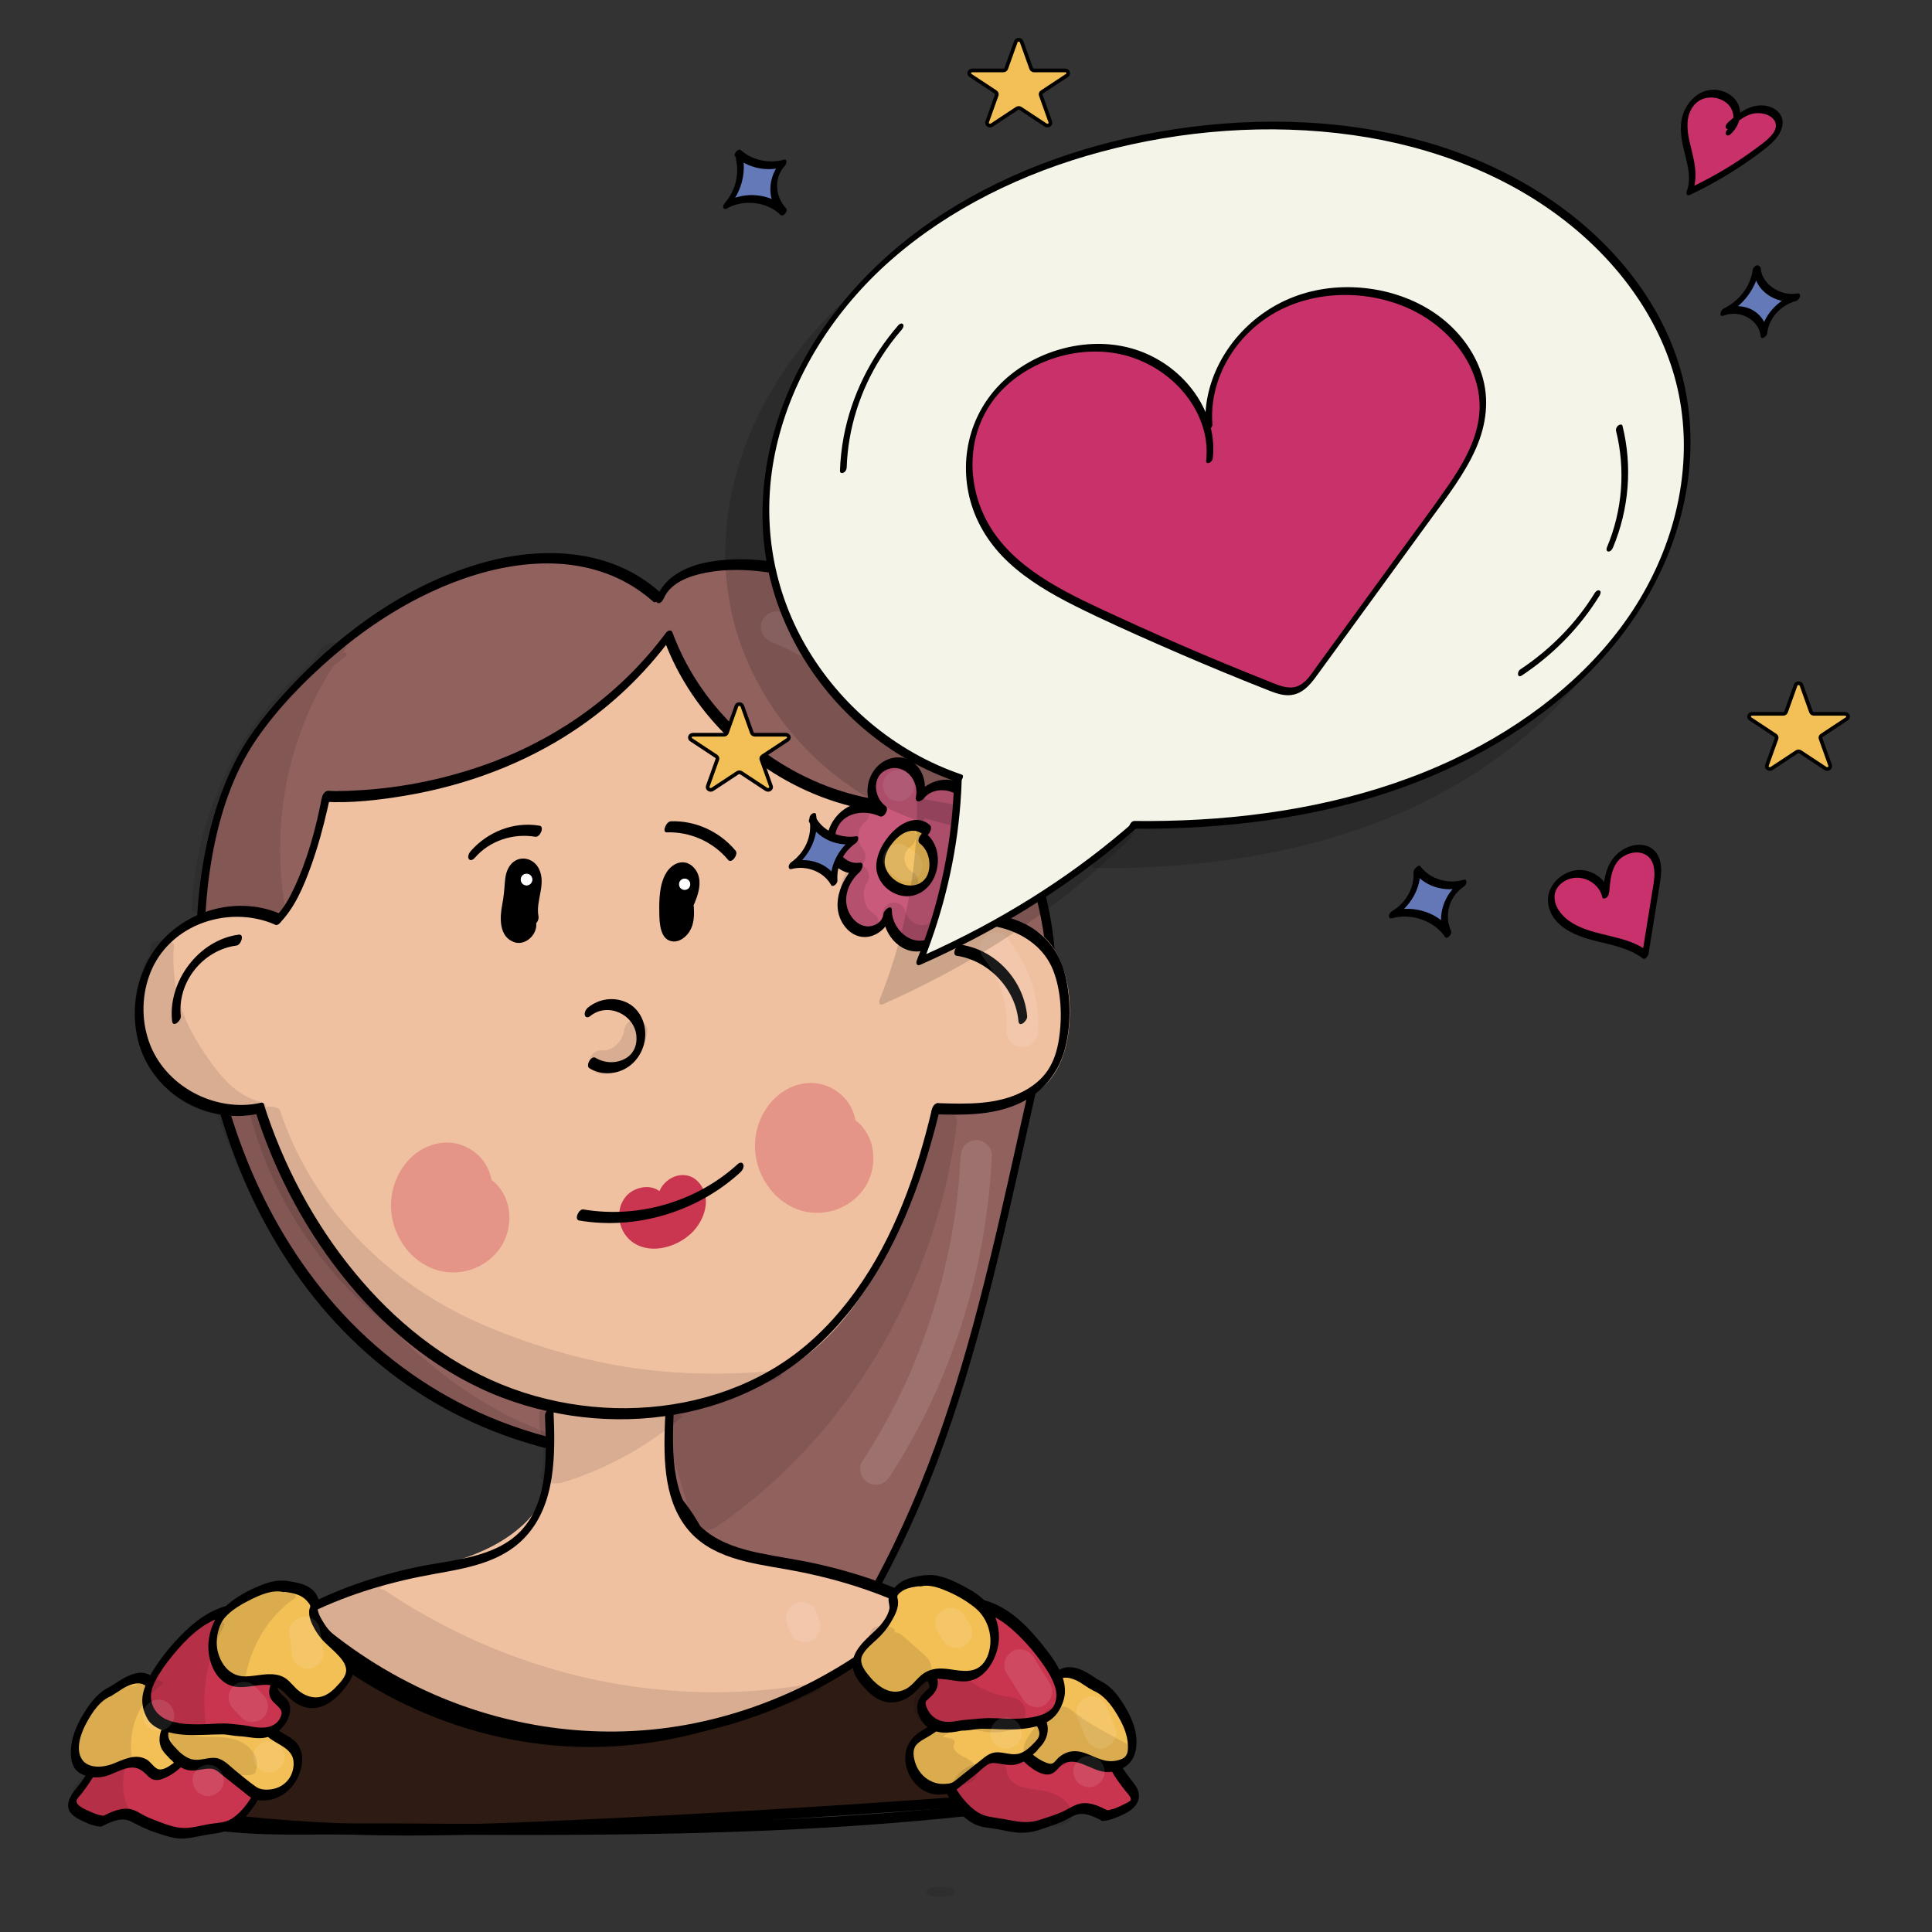 <?xml version="1.0" encoding="utf-8"?>
<!-- Generator: Adobe Adobe Illustrator 24.2.0, SVG Export Plug-In . SVG Version: 6.00 Build 0)  -->
<svg version="1.1" xmlns="http://www.w3.org/2000/svg" xmlns:xlink="http://www.w3.org/1999/xlink" x="0px" y="0px"
	 viewBox="0 0 2000 2000" style="enable-background:new 0 0 2000 2000;" xml:space="preserve">
<rect x="0" y="0" width="2000" height="2000" fill="#333333" stroke="none"/>
<style type="text/css">
	.st0{fill:#91615E;}
	.st1{fill:#2E1B13;}
	.st2{fill:#F0C1A1;}
	.st3{fill:#CA354F;}
	.st4{fill:#FFFFFF;stroke:#FFFFFF;stroke-width:0.836;stroke-miterlimit:10;}
	.st5{opacity:0.31;}
	.st6{fill:#C9354E;}
	.st7{fill:#F3C058;}
	.st8{fill:#F3C057;}
	.st9{fill:#F3C056;}
	.st10{fill:#CA5A7C;}
	.st11{opacity:0.102;}
	.st12{fill:#FFFFFF;}
	.st13{opacity:0.149;}
	.st14{fill:#C9316B;}
	.st15{fill:#F4F5E8;}
	.st16{fill:#6379B8;}
	.st17{fill:#F3C057;stroke:#000000;stroke-width:3.811;stroke-miterlimit:10;}
	.st18{fill:#C8316B;}
	.st19{fill:#6478B7;}
	.st20{fill:#6378B7;}
</style>
<g id="Ebene_13">
	<g>
		<g>
			<path d="M709.06,1609.71c-9.03,3.75-19.6-8.04-25.46-13.4c-7.1-6.49-13.93-13.49-19.07-21.66c-12.88-20.45-6.27-42.6-0.14-64.15
				c6.6-23.17,13.19-46.34,19.79-69.52c3.25-11.43,6.51-22.85,9.76-34.28c1.04-3.66,1.73-9.07,4.28-12.07
				c3.37-3.96,10.95-2.22,15.4-1.62c24.25,3.24,47.31,12.1,67.88,25.27c4.13,2.64,10.33-7.8,6.08-10.52
				c-20.59-13.18-43.82-22.12-68.05-25.62c-11.13-1.61-21.64-1.47-27.96,9.29c-2.81,4.79-4.11,10.22-5.61,15.51
				c-1.9,6.67-3.8,13.33-5.69,20c-7.59,26.66-15.18,53.33-22.77,79.99c-6.83,23.99-15.37,49.34-2.8,72.97
				c5.59,10.49,14.12,19.01,22.82,26.94c8.79,8.01,19.01,18.17,31.7,12.9C713.57,1617.92,715.74,1606.93,709.06,1609.71
				L709.06,1609.71z"/>
		</g>
	</g>
	<g>
		<path class="st0" d="M679.33,617.62c-100.02-89.69-289.91-20.65-410.39,136.67c-132.3,172.75-63.35,673.81,332.81,747.01
			c82.35,15.22,152.7,56.9,174.6,323.49c207.65-222.65,241.87-484.35,305.31-752.14C1126.93,881.57,935.89,639,842.9,598.94
			c-43.31-18.66-140.21-25.73-159.45,19.88"/>
		<g>
			<path d="M682.37,612.36c-49.44-43.94-118.95-47.18-180.22-30.45c-77.92,21.28-147,70.73-201.58,129.19
				c-20.6,22.06-40.28,45.58-54.55,72.32c-10.54,19.75-18.68,40.74-24.88,62.24c-14.21,49.25-19.16,100.98-17.66,152.12
				c1.67,56.9,11.36,113.71,28.52,167.98c17.87,56.52,44.04,110.7,78.82,158.78c35.96,49.71,81.36,92.64,133.94,124.38
				c27.96,16.88,57.81,30.56,88.78,40.91c16.27,5.44,32.83,10.01,49.59,13.7c11.2,2.46,22.54,4.25,33.67,7
				c36.18,8.95,66.76,28.33,88.44,58.93c15.31,21.6,25.86,46.22,34.07,71.28c11.98,36.58,19.24,74.64,24.61,112.69
				c3.46,24.51,6,49.14,8.04,73.8c0.38,4.55,4.41,3.1,6.62,0.72c84.88-91.24,147.97-199.14,191.84-315.48
				c41.83-110.94,67.29-227.05,93.05-342.51c6.61-29.6,13.24-59.19,20.16-88.71c5.61-23.92,9.29-47.69,9.23-72.33
				c-0.11-49.71-12.33-98.96-30.54-144.98c-18.65-47.14-43.69-91.77-73.01-133.07c-25.26-35.58-53.85-69.24-86.56-98.22
				c-12.63-11.19-25.98-21.77-40.48-30.47c-14.13-8.48-29.38-13.99-45.45-17.59c-21.65-4.85-44.25-6.8-66.39-5
				c-19.25,1.56-39.5,5.88-55,18.09c-7.01,5.52-12.28,12.62-15.85,20.76c-0.9,2.06-0.87,5.34,1.76,5.92c2.73,0.6,5.1-3.27,5.94-5.2
				c7.2-16.4,27.08-23.1,43.28-26.28c21-4.11,42.97-3.44,64.07-0.45c17.86,2.53,35.86,6.75,52.02,14.96
				c13.31,6.76,25.57,15.54,37.17,24.89c32.09,25.87,59.93,57.16,84.82,89.9c29.61,38.94,55.37,81.15,75.43,125.8
				c20.03,44.58,34.97,92.3,38.96,141.2c1.89,23.09,1.34,46.42-2.56,69.28c-4.74,27.83-12.46,55.33-18.65,82.87
				c-25.23,112.15-48.64,225.12-86.03,334.02c-38.66,112.57-93.45,219-170.11,310.55c-10.21,12.19-20.76,24.09-31.59,35.73
				c2.21,0.24,4.41,0.48,6.62,0.72c-3.78-45.57-9.2-91.17-18.86-135.9c-6.7-30.99-15.45-61.8-28.82-90.63
				c-17.12-36.9-42.95-69.29-80.84-86.01c-15.43-6.81-31.84-10.96-48.36-14.07c-33.49-6.31-66.27-15.78-97.66-29.1
				c-57.22-24.29-108.79-60.75-151.02-106.34c-40.29-43.5-72.15-94.55-95.27-149.07c-22.34-52.66-37.06-108.7-43.75-165.5
				c-6.15-52.25-5.91-105.62,3.19-157.52c7.53-42.95,21.09-86.22,45.86-122.51c21.92-32.12,50.14-61.04,79.51-86.36
				c30.67-26.43,64.6-49.25,101.3-66.45c58.89-27.6,131.82-42.9,193.32-14.38c13.47,6.25,25.88,14.5,36.97,24.36
				C679.74,625.95,686.22,615.78,682.37,612.36L682.37,612.36z"/>
		</g>
	</g>
</g>
<g id="Ebene_14">
	<g>
		<path class="st1" d="M311.48,1673.9c-72.19,43.95-163.06,112.93-163.06,196.29c125.03,25.38,262.03,27.23,389.18,21.81
			c191-8.14,381.86-20.02,572.45-35.64c-20.77-49.25-48.76-95-82.61-135.05c-19.02-22.49-42.59-44.48-70.89-45.45
			c-29.02-1-53.97,20.12-77.81,37.88c-83.89,62.49-187.36,94.19-289.38,88.63s-201.96-48.31-279.52-119.59"/>
		<g>
			<path d="M311.4,1668.89c-31.28,19.07-61.74,39.93-89.13,64.35c-26.78,23.87-51.32,51.6-66.07,84.64
				c-7.69,17.23-12.05,35.84-12.17,54.74c-0.01,1.55,0.73,2.81,2.29,3.13c118.73,23.99,240.95,26.89,361.66,22.86
				c127.9-4.27,255.78-12,383.46-20.56c72.21-4.84,144.38-10.22,216.51-16.13c3.53-0.29,7.88-5.46,6.31-9.18
				c-12.7-29.99-27.94-58.87-45.82-86.1c-17.01-25.9-36.04-52.21-59.32-72.87c-10.76-9.55-22.98-17.56-36.98-21.39
				c-14.15-3.87-28.88-1.99-42.35,3.45c-13.89,5.61-26.24,14.25-38.21,23.13c-12.88,9.56-25.6,19.21-39.12,27.87
				c-53.1,34.03-113.22,56.74-175.62,66c-61.39,9.11-124.36,4.46-183.89-13.02c-59.26-17.4-114.79-47.38-162.32-86.76
				c-6.06-5.02-11.98-10.21-17.79-15.53c-3.37-3.09-9.87,7.04-6.08,10.52c45.36,41.54,98.79,74.03,156.75,94.69
				c57.33,20.43,118.49,29.21,179.23,24.58c61.9-4.71,122.5-22.46,177.36-51.5c13.88-7.35,27.37-15.41,40.41-24.15
				c12.85-8.62,25-18.17,37.51-27.25c12.22-8.87,25.4-17.43,40.2-21.17c14.69-3.71,29.53-1.39,42.89,5.56
				c26.88,13.99,46.65,40.7,64.2,64.61c19.17,26.11,35.89,54.02,49.95,83.2c3.71,7.7,7.2,15.49,10.53,23.36
				c2.1-3.06,4.2-6.12,6.31-9.18c-128.37,10.51-256.88,19.35-385.48,26.48c-64.13,3.56-128.28,6.77-192.45,9.39
				c-60.43,2.47-120.96,3.19-181.41,0.78c-67.85-2.71-135.68-9.36-202.29-22.82c0.76,1.04,1.53,2.08,2.29,3.13
				c0.19-32.33,14.83-61.89,34.46-86.86c21.48-27.33,48.41-50.1,76.46-70.42c15.48-11.21,31.52-21.62,47.84-31.57
				c2.42-1.47,4.45-4.52,4.3-7.44C315.73,1668.98,313.72,1667.47,311.4,1668.89L311.4,1668.89z"/>
		</g>
	</g>
</g>
<g id="Ebene_27">
	<g>
		<path class="st2" d="M570.37,1463.35c5.69,54.37,4.75,87.85-25.15,116.91c-29.9,29.06-70.51,41.37-109.93,50.64
			s-80.21,16.77-114.92,38.84c86.1,79.22,199.43,123.62,312.88,122.57s226.05-47.51,310.87-128.3
			c-34.58-20.82-74.43-28.53-113.05-38.22c-38.61-9.69-87.42-8.24-116.92-36.66c-29.5-28.42-36.74-90.74-19.59-129.08
			c-39.82,9.2-81.98,6.48-120.48-7.78"/>
		<g>
			<path class="st2" d="M565.99,1465.78c2.27,21.91,4.69,44.71,0.89,66.6c-3.14,18.11-11.79,33.48-25.27,45.94
				c-37.93,35.08-90.92,43.29-139.24,55.01c-28.58,6.93-57.01,15.65-82.09,31.4c-3.03,1.9-6.2,7.29-2.95,10.27
				c66.96,61.38,151.49,103.06,241.29,117.4c88.43,14.12,179.5-0.09,260.46-37.94c46.37-21.68,89.11-50.99,126.23-86.22
				c1.9-1.8,5.31-7.42,1.84-9.49c-24.9-14.82-52.7-23.26-80.62-30.31c-13.38-3.38-26.79-6.91-40.29-9.81
				c-12.07-2.59-24.31-4.29-36.48-6.3c-23.41-3.86-48.11-8.66-67.18-23.75c-17.07-13.5-25.96-34.84-30.12-55.67
				c-4.75-23.8-3.9-50.06,5.94-72.5c0.99-2.27,0.69-6.62-2.82-5.82c-39.31,8.9-80.61,6.25-118.47-7.58
				c-4.8-1.76-10.49,8.91-6.08,10.52c39.26,14.34,81.7,17.22,122.49,7.99c-0.94-1.94-1.88-3.88-2.82-5.82
				c-9.09,20.75-11.24,44.55-8.74,66.9c2.44,21.87,9.17,44.74,23.54,61.88c15.65,18.67,39.21,26.87,62.34,31.72
				c12.73,2.67,25.63,4.44,38.46,6.59c13.14,2.21,25.99,5.41,38.93,8.55c33.05,8.03,66.36,16.38,95.86,33.94
				c0.61-3.16,1.23-6.33,1.84-9.49c-64.63,61.34-146.4,103.8-234.15,119.9c-87.29,16.01-178.08,3.98-259-32.11
				c-46.29-20.65-89.02-48.85-126.37-83.09c-0.98,3.42-1.97,6.85-2.95,10.27c47.31-29.71,104.47-32.5,156.29-50.21
				c42.3-14.46,85.81-41.11,97.19-87.27c6.11-24.79,3.42-51.27,0.82-76.34C574.01,1453.74,565.51,1461.1,565.99,1465.78
				L565.99,1465.78z"/>
		</g>
	</g>
	<g>
		<g>
			<path class="st2" d="M774.25,1368.82c4.73,0,9.38-11.12,4.18-11.12C773.7,1357.7,769.06,1368.82,774.25,1368.82L774.25,1368.82z"
				/>
		</g>
	</g>
</g>
<g id="Ebene_23">
	<g>
		<g>
			<path d="M564.15,1465.92c1.58,38.59,4.14,86.53-23.59,117.37c-26.97,29.99-72.97,31.22-109.72,39.07
				c-85.49,18.27-167.14,57.73-223.86,125.78c-29.83,35.79-51.72,77.86-62.88,123.14c-0.58,2.34,0.6,4.92,3.28,4.44
				c2.9-0.51,4.75-4.13,5.36-6.64c20.45-82.98,79.6-151.22,153.76-191.75c39.96-21.84,83.62-36.08,128.14-45.12
				c37.79-7.67,80.12-10.72,108.37-40.29c32.79-34.32,31.83-86.73,30.02-130.94c-0.11-2.69-2.18-3.77-4.53-2.61
				C566.01,1459.6,564.04,1463.16,564.15,1465.92L564.15,1465.92z"/>
		</g>
	</g>
	<g>
		<g>
			<path d="M688.64,1466.07c-1.64,38.31-2.97,82.99,21.71,115.05c24.54,31.87,66.64,36.92,103.52,43.41
				c86.28,15.17,171.68,49.42,232.02,115c31.33,34.05,54.91,74.97,66.49,119.89c1.52,5.89,9.57-2.84,8.43-7.25
				c-20.7-80.29-78.34-146.35-149.72-186.65c-38.9-21.96-81.55-36.76-125.05-46.52c-20.09-4.51-40.5-7.24-60.65-11.46
				c-18.88-3.95-37.89-9.76-53.44-21.59c-37.76-28.74-36.38-82.07-34.55-124.73c0.12-2.71-2.3-3.64-4.46-2.58
				C690.31,1459.92,688.76,1463.28,688.64,1466.07L688.64,1466.07z"/>
		</g>
	</g>
	<g>
		<g>
			<path d="M145.38,1875.44c55.19,22.39,115.4,24.12,174.15,23.69c62.7-0.46,125.38,0.14,188.08,0.34
				c129.93,0.41,259.98-1.06,389.63-10.29c72.33-5.15,144.51-12.72,216.21-23.63c4.49-0.68,8.27-11.87,2.06-10.93
				c-128.12,19.5-257.58,28.18-387.05,31.66c-64.33,1.73-128.68,2.2-193.02,2.12c-62.81-0.08-125.63-1.35-188.44-0.63
				c-65.52,0.75-133.73,2.22-195.54-22.86C146.73,1863,140.96,1873.65,145.38,1875.44L145.38,1875.44z"/>
		</g>
	</g>
	<g>
		<g>
			<path d="M313.66,1681.16c68.76,61.84,155.11,103.54,246.62,117.55c90.1,13.79,182.74-1.13,265.03-39.91
				c47-22.15,90.32-51.96,128-87.71c1.9-1.8,4.06-5.17,3.05-7.93c-0.94-2.57-3.7-2.28-5.46-0.61
				c-65.74,62.38-148.75,105.71-237.92,122.48c-88.94,16.72-181.64,5-264.4-31.29c-47.06-20.63-90.59-48.85-128.78-83.2
				C316.34,1667.43,309.79,1677.68,313.66,1681.16L313.66,1681.16z"/>
		</g>
	</g>
</g>
<g id="Ebene_15">
</g>
<g id="Ebene_24">
</g>
<g id="Ebene_3">
	<g>
		<path class="st2" d="M281.45,951.39c-40.01-14.51-88.55-0.23-114.53,33.7c-25.98,33.93-27.38,84.86-3.31,120.18
			c24.07,35.32,71.75,52.29,112.5,40.04c24.71,65.67,56,129.59,100.41,183.72s102.82,98.18,169.92,117.16
			c93.59,26.47,227.47-2.25,285.16-45.89c99.72-75.44,137.4-254.39,137.4-254.39s91.27,2.01,116.4-32.46
			c25.12-34.47,23.4-104.37-5.39-135.79c-20.92-22.83-68.7-29.46-119.24-23.92c-17.88-42.1-23.92-76.09-26.22-117.37
			c-106.78,11.7-216.61-69.22-242.19-174.35C560.06,841.98,337.62,824.27,337.62,824.27s-3.36,108.59-53.49,128.49"/>
		<g>
			<path class="st2" d="M284.58,945.96c-50.46-17.85-108.87,6.96-131.73,55.19c-11.44,24.14-14.04,52.41-7.08,78.23
				c6.86,25.46,23.45,47.07,46.12,60.48c24.81,14.68,55.38,19.2,83.15,11.09c-1.1-0.63-2.19-1.27-3.29-1.9
				c30.81,81.7,72.02,161.94,136.13,222.63c29.49,27.92,63.23,51.55,100.64,67.59c35.04,15.02,72.13,22.11,110.17,22.76
				c38.03,0.65,76.34-4.11,113.2-13.4c31.62-7.96,63.65-19.18,91.11-37.1c52.55-34.28,86.73-93.06,111.41-149.2
				c16.3-37.07,29.62-76.02,38.52-115.56c0.15-0.66,0.3-1.32,0.44-1.98c-2.18,2.28-4.37,4.57-6.55,6.85
				c15.04,0.32,30.24-0.82,45.14-2.75c23.43-3.03,50.43-8.31,68.64-24.54c21.1-18.8,27.19-52.17,26.88-79.06
				c-0.32-27.51-7.57-60.37-30.15-78.43c-13.73-10.98-31.94-15.84-49.01-18.41c-22.01-3.31-44.45-2.7-66.52-0.35
				c1.1,0.63,2.19,1.27,3.29,1.9c-15.74-37.31-23.75-75.79-26.05-116.14c-0.13-2.22-1.28-3.36-3.46-3.13
				c-83.46,8.83-166.62-38.89-211.09-108.16c-12.71-19.8-22.17-41.44-27.82-64.29c-0.91-3.69-5.26-1.41-6.66,0.48
				c-44.36,60.1-105.53,105.17-175.4,131.27c-46.72,17.45-96.66,27.28-146.52,28.79c-9.41,0.28-18.94,0.44-28.34-0.3
				c-3.95-0.31-6.57,4.99-6.67,8.24c-0.38,11.94-1.82,23.36-3.8,35.36c-3.59,21.74-9.04,44.28-20.68,63.25
				c-5.95,9.7-13.92,17.85-24.58,22.2c-4.49,1.84-6.73,13.16,0.17,10.33c22.58-9.23,35.47-33.37,43.19-55.18
				c7.47-21.1,11.52-43.43,13.63-65.67c0.48-5.09,0.94-10.2,1.1-15.31c-2.22,2.75-4.45,5.49-6.67,8.24
				c28.04,2.21,57.08-0.69,84.76-4.9c62.69-9.52,124.01-31.43,176.89-66.71c37.67-25.13,70.65-56.68,97.54-93.11
				c-2.22,0.16-4.44,0.32-6.66,0.48c20.62,83.46,91.92,151.15,174.91,171.47c23.12,5.66,46.9,7.27,70.57,4.77
				c-1.15-1.04-2.3-2.08-3.46-3.13c2.35,41.14,10.34,80.53,26.39,118.59c0.68,1.62,1.56,2.08,3.29,1.9
				c18.75-2,37.76-2.49,56.53-0.46c15.4,1.66,31.08,4.92,44.84,12.28c24.31,12.98,34.28,40.89,36.76,66.97
				c1.37,14.42,0.66,29.05-2.57,43.18c-2.57,11.22-6.88,23.72-14.95,32.25c-14.81,15.65-40.62,20.29-60.93,23.31
				c-15.88,2.36-32.15,3.62-48.21,3.28c-3.46-0.07-5.93,3.9-6.55,6.85c-6.63,31.42-16.97,62.17-28.79,92.17
				c-21.86,55.5-51.65,112.34-98.27,151.05c-23.39,19.42-51.95,31.64-80.73,40.69c-35.17,11.06-71.98,17.54-108.8,19.25
				c-36.44,1.69-73.57-1.18-108.43-12.46c-38.04-12.3-73.16-32.73-104.02-58.01c-66.35-54.35-111.01-130.12-143.41-208.49
				c-4.06-9.82-7.94-19.71-11.69-29.65c-0.54-1.43-1.68-2.37-3.29-1.9c-45.57,13.31-98.57-9.84-117.8-53.76
				c-9.76-22.29-11.21-48.49-3.57-71.64c7.56-22.93,23.75-41.1,45.25-51.95c23.66-11.94,52.19-14.39,77.26-5.52
				C283.29,958.58,289.13,947.57,284.58,945.96L284.58,945.96z"/>
		</g>
	</g>
</g>
<g id="Ebene_9">
	<g>
		<path class="st3" d="M683.84,1243.92c-6.37-13.19-28.35-12.03-35.6,0.7c-7.24,12.73-0.33,30.37,12.36,37.56s28.96,5.36,41.88-1.39
			c10.81-5.65,20.26-15.14,23.03-27.09c2.77-11.95-2.75-26.13-14.07-30.65c-11.32-4.52-26.47,4.35-26.04,16.61"/>
		<g>
			<path class="st3" d="M687.73,1239.19c-8-15.17-30.18-12.15-39.87-0.56c-12.37,14.79-7.45,38.2,8.48,48.29
				c18.57,11.77,44.47,3.88,59.36-10.31c13.81-13.16,21.83-36.91,7.43-52.81c-15.13-16.71-42.1-2.72-42.24,18.36
				c-0.02,2.78,2.3,3.79,4.61,2.66c2.64-1.29,4.41-4.83,4.43-7.68c0.03-5.45,5.5-8.47,10.36-9.3c6.39-1.1,12.42,1.86,16.31,6.89
				c8.77,11.33,5.21,25.71-5,34.64c-11.53,10.08-29.65,15.23-44.24,9.13c-10.7-4.47-22.06-19.01-16.3-31.16
				c5.31-11.2,23.84-8.29,28.9,1.3C682.39,1253.29,690.02,1243.54,687.73,1239.19L687.73,1239.19z"/>
		</g>
	</g>
</g>
<g id="Ebene_2">
	<g>
		<g>
			<path d="M290.94,946.29c-49.83-21.83-111.35-0.54-137.29,47.21c-12.83,23.63-17.13,51.54-12.02,77.93
				c5.08,26.25,20.43,49.23,42.36,64.44c24.22,16.8,55.05,23.42,83.89,17.03c4.56-1.01,8.37-12.65,2.12-11.27
				c-47.44,10.51-99.86-17.33-115.89-63.59c-8.02-23.14-7.38-49.04,1.81-71.74c9.14-22.58,27.21-39.9,49.58-49.26
				c25.05-10.48,54.25-10.81,79.18,0.11C289.47,959.25,295.5,948.29,290.94,946.29L290.94,946.29z"/>
		</g>
	</g>
	<g>
		<g>
			<path d="M958.53,959.5c26.62-2.9,54.31-5.86,80.47,1.64c22.44,6.44,42.44,20.98,51.17,43.18c8.57,21.82,9.57,48.42,6.03,71.42
				c-1.76,11.45-5.17,22.81-11.71,32.49c-6.42,9.49-15.64,16.65-25.75,21.86c-26.91,13.84-58.18,12.81-87.58,11.89
				c-4.88-0.15-9.74,11.3-4.31,11.47c29.12,0.92,59.07,1.52,86.33-10.31c24.05-10.43,41.45-30.17,48.67-55.36
				c7.06-24.65,6.86-53.32,0.96-78.2c-6.01-25.33-22.18-44.88-46.14-55.2c-30.43-13.11-64.01-9.64-96.02-6.14
				C956,948.74,952.04,960.21,958.53,959.5L958.53,959.5z"/>
		</g>
	</g>
	<g>
		<g>
			<path d="M264.59,1151.01c20.6,64.61,53.26,125.82,96.67,178.01c42.55,51.15,96.29,94.19,158.9,117.89
				c60.6,22.94,127.89,28.64,191.32,14.99c31.58-6.8,62.25-18.52,89.95-35.2c28.79-17.34,53.98-40.07,75.32-65.98
				c44.88-54.5,72.03-121.34,90.26-188.92c2.26-8.36,4.37-16.76,6.37-25.19c0.57-2.38-0.6-5-3.33-4.52
				c-2.93,0.52-4.85,4.2-5.46,6.75c-15.7,66.01-38.86,132.18-78.84,187.67c-19.44,26.98-42.77,51.52-70.14,70.56
				c-25.69,17.87-54.54,30.96-84.67,39.29c-61.26,16.94-127.74,14.71-188.18-4.61c-62.01-19.82-116.25-58.38-159.86-106.25
				c-44.61-48.97-79.06-107.33-101.91-169.43c-2.74-7.45-5.31-14.97-7.72-22.54C271.35,1137.46,263.16,1146.52,264.59,1151.01
				L264.59,1151.01z"/>
		</g>
	</g>
	<g>
		<g>
			<path d="M289.04,956.08c15.97-16.06,25.22-38.19,32.79-59.17c7.15-19.82,12.76-40.23,17.42-60.77c0.98-4.32,1.94-8.64,2.76-12.99
				c-2.18,2.28-4.37,4.57-6.55,6.85c28.12,1.64,57.11-1.78,84.75-6.46c62.36-10.55,123.21-33.09,175.82-68.45
				c37.74-25.37,70.89-57,98-93.51c-2.22,0.16-4.44,0.32-6.66,0.48c29.39,79.75,97.44,142.74,178.29,168.18
				c22.47,7.07,45.74,11.18,69.28,11.97c-0.79-1.08-1.57-2.15-2.36-3.22c2.54,40.21,9.21,80.79,23.82,118.49
				c2.33,6.02,10.4-3.08,8.7-7.47c-14.32-36.96-20.99-76.61-23.48-116.03c-0.09-1.38-0.66-3.17-2.36-3.23
				c-82.97-2.79-161.87-47.36-210.2-114.37c-13.72-19.02-24.88-39.77-32.99-61.79c-1.26-3.42-5.03-1.71-6.66,0.48
				c-44.74,60.24-106.17,105.61-176.11,132.47c-46.29,17.78-95.78,28.32-145.33,30.75c-9.36,0.46-18.84,0.8-28.21,0.25
				c-3.4-0.2-6.01,4.01-6.55,6.85c-6.1,32.11-15.04,64.93-29.04,94.51c-4.59,9.69-9.97,19.78-17.6,27.46
				c-1.9,1.91-4.17,5.23-3.12,8.1C284.4,958.03,287.27,957.86,289.04,956.08L289.04,956.08z"/>
		</g>
	</g>
	<g>
		<g>
			<path d="M599.59,1263.49c59.59,9.96,122.3-9.15,166.79-49.87c1.97-1.8,4.14-5.31,3.12-8.1c-0.97-2.66-3.76-2.29-5.58-0.63
				c-42.79,39.15-102.86,56.68-160.02,47.12C599.15,1251.23,594,1262.56,599.59,1263.49L599.59,1263.49z"/>
		</g>
	</g>
	<g>
		<g>
			<path d="M611.08,1051.79c17.86-14.52,45.69-1.9,47.72,20.54c0.92,10.13-3.17,19.32-12.42,24.02c-9.46,4.81-20.96,4.17-29.93-1.35
				c-4.33-2.67-10.68,8.14-6.27,10.85c11.72,7.21,27.05,6.71,38.7-0.48c12.14-7.5,19.22-21.18,19.09-35.38
				c-0.13-13.64-7.26-26.99-20.06-32.6c-13.14-5.75-28.25-3.32-39.28,5.66c-2.04,1.66-4.1,5.41-3.12,8.1
				C606.51,1053.93,609.2,1053.32,611.08,1051.79L611.08,1051.79z"/>
		</g>
	</g>
	<g>
		<path d="M553.06,952.08c-1.76-8.03,0.27-16.34,1.8-24.42c1.53-8.08,2.49-16.83-1.15-24.2c-3.64-7.36-13.57-12.05-20.31-7.41
			c-7.13,4.91-6.11,15.48-6.66,24.16c-0.44,6.91-2.37,13.63-3.4,20.48s-1.08,14.16,2.02,20.34c3.1,6.18,10.08,10.79,16.78,9.27
			c6.7-1.52,11.01-10.64,6.69-16.03"/>
		<g>
			<path d="M557.41,948.34c-3.01-16.37,8.43-33.1,0.42-49.12c-5.82-11.64-21.09-14.46-29.43-3.86c-4.04,5.13-5.31,11.51-5.76,17.87
				c-0.56,7.83-1.19,15.25-2.7,22.99c-2.63,13.54-3.7,33.55,12.46,39.14c13.83,4.78,28.81-13.4,20.32-25.83
				c-3.09-4.53-10.54,5.42-7.77,9.47c3.98,5.84-4.26,6.5-8.12,4.8c-6.66-2.93-9.4-10.1-9.6-16.94c-0.22-7.5,2.12-14.8,3.25-22.15
				c0.91-5.92,0.59-11.88,1.32-17.8c0.65-5.36,3.13-8.21,8.94-6.53c5.94,1.72,9.61,7.1,10.62,12.96c1.16,6.7-0.57,13.56-1.81,20.11
				c-1.42,7.5-2.24,14.8-0.85,22.36c0.54,2.97,4,1.9,5.58,0.63C556.6,954.57,557.94,951.26,557.41,948.34L557.41,948.34z"/>
		</g>
	</g>
	<g>
		<path d="M713.26,938.67c3.57-7.86,7.22-16.22,6.24-24.81c-0.98-8.59-8.55-17.03-17-15.55c-9.18,1.61-13.01,12.66-14.21,21.97
			c-1.28,9.96-1.61,20.05-0.97,30.08c0.46,7.18,2.47,15.72,9.23,18.03c5.94,2.03,12.52-2.39,15.17-8.12
			c2.65-5.73,2.37-12.34,2.05-18.65"/>
		<g>
			<path d="M717.23,939.04c5.63-12.48,11.77-29.37,0.93-40.98c-9.27-9.93-22.04-4.98-28.38,5.36c-7.36,12-7.49,28.31-7.28,41.91
				c0.15,10.01,0.76,28.4,14.46,29.28c7.07,0.45,13.55-4.99,17.02-10.68c4.58-7.51,4.72-16.3,4.3-24.82
				c-0.37-7.4-9.28,0.21-9.04,5.02c0.25,5.13,1.51,13.4-2.89,17.18c-4.27,3.67-9.7,1.28-12.07-3.16c-2.41-4.5-2.5-10.05-2.67-15.01
				c-0.24-7.06-0.03-14.15,0.74-21.18c0.83-7.61,3.32-22.53,14.58-16.98c13.45,6.64,6.9,23.23,2.36,33.3
				c-0.91,2.01-0.93,5.66,1.82,6.1C714.01,944.87,716.28,941.15,717.23,939.04L717.23,939.04z"/>
		</g>
	</g>
	<g>
		<g>
			<path d="M690.19,861.64c24.37-0.77,47.99,9.73,63.57,28.53c3.6,4.35,10.87-5.73,7.77-9.47c-16.39-19.79-41.28-31.35-67.03-30.53
				C689.62,850.33,684.91,861.81,690.19,861.64L690.19,861.64z"/>
		</g>
	</g>
	<g>
		<g>
			<path d="M491.62,887.89c15.36-17.7,39.65-25.53,62.57-21.67c4.75,0.8,9.91-10.52,4.31-11.47c-26.74-4.5-53.87,6.33-71.49,26.63
				c-1.54,1.78-3.35,5.81-1.58,7.99C487.29,891.65,490.21,889.51,491.62,887.89L491.62,887.89z"/>
		</g>
	</g>
	<g>
		<g>
			<path d="M990.37,989.41c33.16,5.01,60.91,34.11,63.92,67.62c0.66,7.41,9.47-0.19,9.04-5.02c-3.28-36.65-31.96-68.52-68.64-74.07
				C989.9,977.22,984.78,988.57,990.37,989.41L990.37,989.41z"/>
		</g>
	</g>
	<g>
		<g>
			<path d="M247.04,967.55c-41.32,5.49-73.31,48.29-68.91,89.35c0.79,7.4,9.55-0.19,9.04-5.02c-3.78-35.24,22.69-68.41,57.75-73.07
				C249.56,978.2,253.49,966.69,247.04,967.55L247.04,967.55z"/>
		</g>
	</g>
</g>
<g id="Ebene_8">
	<ellipse class="st4" cx="545.08" cy="910.52" rx="5.62" ry="5.66"/>
	<ellipse class="st4" cx="708.74" cy="915.39" rx="5.41" ry="5.45"/>
</g>
<g id="Ebene_10">
	<g class="st5">
		<path class="st3" d="M504.76,1227.85c-1.23-19.73-18.46-36.66-37.92-39.11c-19.46-2.46-39.45,8.59-49.48,25.57
			c-10.03,16.99-10.48,38.86-2.9,57.1c8.41,20.25,27.01,36.4,48.54,39.73c21.53,3.33,45.05-7.39,55.1-26.86s4.32-46.35-13.84-58.47"
			/>
		<g>
			<path class="st3" d="M509.27,1225.34c-2.21-27.06-27.86-46.42-54.48-41.94c-28.84,4.86-48.06,31.89-49.93,59.89
				c-1.86,27.95,13.68,56.2,39.18,68.34c24.22,11.53,53.77,4.82,70.88-15.85c18.24-22.03,16.97-58.42-7.54-75.42
				c-4.11-2.85-10.58,7.87-6.27,10.85c16.64,11.54,22.96,36.78,11.95,54.26c-11.82,18.78-38.07,24.81-58.11,17.28
				c-21.37-8.03-37.08-28.03-40.52-50.51c-3.63-23.71,7.41-48.05,31.15-55.83c23.85-7.81,52.5,7.67,54.65,33.93
				C500.84,1237.76,509.67,1230.16,509.27,1225.34L509.27,1225.34z"/>
		</g>
	</g>
	<g class="st5">
		<path class="st3" d="M881.54,1166.18c-1.23-19.73-18.46-36.66-37.92-39.11c-19.46-2.46-39.45,8.59-49.48,25.57
			c-10.03,16.99-10.48,38.86-2.9,57.1c8.41,20.25,27.01,36.4,48.54,39.73s45.05-7.39,55.1-26.86s4.32-46.35-13.84-58.47"/>
		<g>
			<path class="st3" d="M886.06,1163.67c-2.21-27.06-27.86-46.42-54.48-41.94c-28.84,4.86-48.06,31.89-49.93,59.89
				c-1.86,27.95,13.68,56.2,39.18,68.34c24.22,11.53,53.77,4.82,70.88-15.85c18.24-22.03,16.97-58.42-7.54-75.42
				c-4.11-2.85-10.58,7.87-6.27,10.85c16.64,11.54,22.96,36.78,11.95,54.26c-11.82,18.78-38.07,24.81-58.11,17.28
				c-21.37-8.03-37.08-28.03-40.52-50.51c-3.63-23.71,7.41-48.05,31.15-55.83c23.85-7.81,52.5,7.67,54.65,33.93
				C877.63,1176.09,886.45,1168.49,886.06,1163.67L886.06,1163.67z"/>
		</g>
	</g>
</g>
<g id="Ebene_11">
</g>
<g id="Ebene_12">
	<g>
		<g>
			<path class="st6" d="M107.38,1884.59c10.61-5.22,22.15-10.12,32.97-3.29c7.63,4.82,16.47,8.27,25.07,10.87
				c5.95,1.79,12.11,4.58,18.24,5.37c10.52,1.36,21.83-2.05,32.11-3.85c7.87-1.38,17.29-1.29,24.31-6.05
				c5.58-3.78,11.94-9.48,16.16-15c7.68-10.05,23.68-34.61,9.28-44.44c-4.81-3.28-8.98-2.91-14.28-4.06
				c-4.93-1.07-9.66-3.35-14.64-4.46c-9.08-2.02-18.31-3.35-27.41-5.26c-7.03-1.48-11.83-5.11-16.73-11.14
				c-3.07-3.77-4.24-9.01-7.47-12.58c-3.68-4.06-9.53-5.58-14.44-6.9c-8.34-2.25-18.29-3.62-26.82-1.61
				c-8.62,2.02-15.53,8.7-22.48,14.09c-6.11,4.75-11.06,9.76-15.15,16.54c-3.68,6.1-6.09,12.96-9.48,19.22
				c-3.92,7.24-8.25,13.18-13.12,19.84c-4.37,5.97-13,13.42-6.03,21.01c4.67,5.09,22.14,12.42,28.85,12.42"/>
			<g>
				<path d="M107.46,1889.6c8.72-4.25,18.86-8.78,28.3-3.94c8.61,4.42,16.65,8.65,25.96,11.57c10.02,3.14,18.94,6.84,29.67,5.96
					c9.7-0.8,19.08-3.57,28.71-4.79c9.29-1.18,16.94-3.12,24.47-8.91c6.65-5.11,12.32-11.22,17.11-18.08
					c7.37-10.55,16.49-25.18,13.52-38.69c-1.59-7.23-7.59-11.42-14.54-12.9c-4.37-0.94-8.6-1.44-12.87-2.87
					c-4.83-1.61-9.55-2.98-14.56-3.97c-9.27-1.83-20.76-1.96-28.99-6.92c-3.48-2.1-6.58-5.18-8.87-8.53
					c-2.48-3.64-3.65-8.07-6.6-11.4c-5.38-6.07-15-7.95-22.62-9.36c-8.88-1.64-18.5-1.83-26.9,1.89
					c-8.01,3.55-15.08,9.86-21.73,15.46c-7.13,6-12.94,13.26-17.12,21.59c-5.01,9.99-9.49,19.7-16.07,28.82
					c-5.06,7.02-12.89,14.12-13.73,23.19c-0.79,8.47,6.17,13.03,12.84,16.4c6.23,3.14,13.72,6.52,20.8,6.76
					c4.73,0.16,9.45-10.94,4.18-11.12c-5.53-0.19-11.06-2.53-16.02-4.79c-3.49-1.59-13.62-5.53-13.16-10.65
					c0.23-2.53,3.46-5.39,4.92-7.24c2.66-3.35,5.13-6.86,7.57-10.37c4.94-7.11,9.05-14.47,12.65-22.35
					c3.5-7.65,7.39-14.53,13.71-20.22c5.78-5.19,12.29-10.91,19.23-14.47c7.79-4,17.15-3.27,25.49-1.64
					c7.43,1.45,16.37,3.21,20.52,10.2c3.89,6.55,6.71,12.53,13.11,17.17c6.26,4.53,14.25,5.33,21.64,6.66
					c9.21,1.66,17.95,3.67,26.87,6.47c6.52,2.04,15.49,1.31,20.01,7.28c6.66,8.8-3.61,23.42-8.68,30.6
					c-4.4,6.23-9.86,12.01-16.28,16.23c-6.6,4.34-14.91,4.26-22.45,5.48c-10.22,1.66-20.45,5.08-30.92,3.97
					c-9.26-0.99-19.2-5.13-27.87-8.48c-4.54-1.75-8.98-3.79-13.19-6.24c-4.01-2.34-7.84-4.4-12.54-4.86
					c-9.06-0.88-17.81,3.23-25.73,7.09C103.1,1881.62,100.99,1892.75,107.46,1889.6L107.46,1889.6z"/>
			</g>
		</g>
		<g>
			<path class="st7" d="M115.36,1750.49c-13.9,5.39-22.96,20.06-30.14,33.23c-5.75,10.55-10,26.5-5.93,38.54
				c3.05,9.01,12.85,11.49,20.76,12.21c10.85,0.99,21.59-6.64,31.86-9.33c7.19-1.89,14.45-1.18,20.31,3.97
				c5.04,4.43,6.76,9.76,14.42,7.72c7.86-2.09,14.92-7.54,20.68-13.39c5.87-5.96,9.93-13,9.23-22.09
				c-0.72-9.33-6.16-15.16-12.69-20.79c-2.46-2.12-4.75-4.02-7.66-5.45c-3.77-1.85-8.26-2.69-11.78-5.04
				c-5.33-3.55-7.97-10.08-6.72-16.46c0.86-4.38,1.36-7.99-1.63-11.45c-12.85-14.86-37.14,6.98-41.69,8.53"/>
			<g>
				<path d="M115.27,1745.48c-12.92,5.35-21.81,17.04-28.81,28.68c-7.23,12.02-12.99,25.08-13.15,39.36
					c-0.07,6.03,0.83,13.16,4.78,17.99c3.72,4.55,9.35,6.73,14.97,7.84c7.1,1.39,13.77,0.44,20.51-2.07
					c7.23-2.7,14.53-7.17,22.4-7.51c7.63-0.33,12.15,3.68,17.15,8.76c4.36,4.42,8.97,5.11,14.83,3.04
					c12.74-4.51,25.36-15.69,30.59-28.28c5.46-13.13,1.28-26.08-8.77-35.42c-5.35-4.98-10.47-8.03-17.27-10.63
					c-8.15-3.12-11.32-8.55-10.12-17.08c1.96-13.99-10.16-21.02-22.66-17.75c-5.37,1.4-10.44,4.04-15.16,6.91
					c-2.05,1.25-4.05,2.58-6.07,3.9c-0.67,0.44-1.34,0.86-2.01,1.3c-0.27,0.17-2.19,1.16-1.07,0.72c-2.72,1.07-4.79,3.62-5.29,6.54
					c-0.31,1.85,0.45,5.48,3.23,4.38c6.01-2.37,11.11-7,16.88-9.92c6.64-3.36,16.44-6.37,22.06,0.52c3.58,4.39,0.1,11.06,1.1,16.32
					c1.05,5.52,4.41,10.33,9.34,13.07c5.23,2.91,10.81,3.84,15.65,7.64c4.41,3.46,9.01,7.62,11.63,12.67
					c6.25,12.05-1.89,22.38-11.39,29.4c-3.84,2.84-10.94,7.73-15.88,5.16c-4.41-2.3-6.85-7.47-11.43-9.87
					c-11.79-6.19-23.83,0.62-34.89,4.9c-9.27,3.59-25.05,5.18-31.57-4.74c-7.24-11.01-0.76-28.13,4.93-38.32
					c6.22-11.12,13.41-22.42,25.65-27.48C119.78,1753.7,121.95,1742.72,115.27,1745.48L115.27,1745.48z"/>
			</g>
		</g>
		<g>
			<path class="st8" d="M178.31,1814.88c6.57,5.95,12.12,11.49,20.91,12.38c4.21,0.43,8.31-0.23,12.46-0.96
				c6.4-1.13,11.53-2.11,16.96,2.29c10.58,8.55,21.14,16.94,31.91,25.29c2.63,2.04,4.42,3.38,7.76,3.62
				c4.18,0.3,7.51,1.06,11.69,0.28c8.96-1.66,15.5-5.59,21.27-13.17c5.08-6.67,8-17.09,6.7-25.68
				c-1.69-11.13-11.32-15.71-19.55-20.67c-6.53-3.94-13.35-8.05-15.03-16.36c-0.79-3.93-1.19-7.65-1.19-11.68
				c0-4.18,1.17-8.35,0.86-12.48c-1.35-18.36-20.53-23.01-34.73-21.83c-12.33,1.03-22.52,10.52-29.43,20.93
				c-2.53,3.81-5.06,7.66-8.78,10.29c-3.68,2.6-8.22,3.95-12.25,5.78c-5.19,2.36-9.04,6.47-12.52,11.1
				c-2.53,3.36-4.91,6.74-5.69,11.12c-0.81,4.57,0.28,9.12,2.81,12.77c2.41,3.48,10.17,10.51,12.65,13.9"/>
			<g>
				<path d="M175.27,1820.14c5.59,5.08,11.14,10.32,18.7,12.13c8.41,2.02,16.18-1.94,24.46-1.34c4.24,0.31,7.02,2.8,10.19,5.36
					c4.02,3.24,8.06,6.47,12.1,9.68c3.54,2.81,7.09,5.61,10.65,8.39c3.41,2.67,6.9,6.2,10.98,7.81c6.64,2.61,15.64,1.89,22.25-0.38
					c6.67-2.3,12.31-6.34,16.95-11.63c9.04-10.29,15.01-28.02,8.64-41.07c-6.08-12.44-21.5-14.1-29.56-24.37
					c-5.07-6.45-4.2-15.99-3.42-23.62c0.67-6.56-0.19-13.28-4.04-18.81c-6.52-9.38-19.2-12.4-30.02-12.09
					c-14.91,0.44-26.79,9.87-35.19,21.62c-2.44,3.41-4.51,7.47-7.82,10.15c-3.57,2.89-8.27,3.98-12.34,5.92
					c-7.76,3.69-13.88,10.91-18.3,18.12c-4.65,7.59-6.22,17.02-1.66,25.04c3.35,5.91,9.4,9.98,13.53,15.31
					c3.32,4.29,10.43-5.44,7.54-9.18c-6.94-8.95-20.89-16.91-11.77-29.41c4.3-5.9,8.83-9.05,15.52-11.82
					c6.57-2.72,11.73-6.43,15.94-12.19c7.57-10.37,15.14-21.59,29.29-22.41c9.17-0.53,20.56,1.26,26.75,8.76
					c4.09,4.96,4.33,10.54,3.66,16.7c-0.72,6.57-0.64,13.71,1.26,20.12c3.34,11.29,15.13,15.56,24.03,21.55
					c4.87,3.28,9.08,7.45,10.07,13.48c1.02,6.15-0.55,13.23-3.91,18.46c-3.36,5.23-8.47,9.06-14.41,10.86
					c-5.84,1.77-14.63,2.29-19.89-1.3c-7.53-5.13-14.54-11.28-21.66-16.96c-5.82-4.64-12.12-11.89-19.79-13.08
					c-7.84-1.22-15.56,2.74-23.48,1.64c-7.79-1.08-13.6-6.92-19.15-11.98C177.95,1806.53,171.46,1816.67,175.27,1820.14
					L175.27,1820.14z"/>
			</g>
		</g>
		<g>
			<path class="st6" d="M291.89,1690.47c-13.84-13.83-32.78-28.1-52.85-23.97c-16.19,3.33-28.11,9.76-40.65,21.16
				c-10.23,9.31-19,18.69-27.43,29.89c-6.85,9.1-14.47,20.46-17.92,31.65c-3.04,9.86-1.26,15.85,3.03,24.85
				c3.65,7.67,13.62,11.74,21.07,13.72c18.21,4.84,38.21,1.9,56.87,2.09c6.15,0.06,11.41,2.17,17.77,1.86
				c3.33-0.16,32.45,10.75,42.72-14.28c10.33-25.17-38.89-12.55,12.41-60.3c8.35-7.78,3.51-14.33-3.11-21.07
				c-5.24-5.33-12.49-10.3-20.19-9.15"/>
			<g>
				<path d="M295.66,1685.89c-14.92-14.78-34.13-29.32-56.39-24.68c-21.66,4.52-38.21,17.56-53.3,33.11
					c-8.12,8.37-15.54,17.35-22.2,26.93c-6.53,9.4-12.63,19.54-15.47,30.74c-2.44,9.59-0.37,19.38,4.63,27.84
					c4.54,7.67,13.93,11.32,22.12,13.51c12.22,3.26,25.04,2.99,37.57,2.55c5.83-0.2,11.66-0.49,17.49-0.47
					c5.78,0.03,11.3,1.63,17.04,1.86c10.48,0.42,20.26,4.02,30.8,0.63c12.08-3.88,23.38-17.4,22.34-30.63
					c-0.58-7.41-6.51-10.54-10.64-15.44c-1.26-1.5-1.71-2.24-2.12-3.88c-0.15-0.61,0.06-2.06,0.67-3.44
					c3.18-7.3,10.59-14.22,16.44-19.87c7.91-7.62,15.25-16.85,7.79-27.56c-6.3-9.04-16.37-16.74-27.79-15.62
					c-4.51,0.44-8.36,11.54-2.06,10.93c9.03-0.88,18.82,7.59,23.05,15c2.67,4.67-0.65,6.14-4.04,9.44
					c-3.38,3.29-6.7,6.66-9.83,10.19c-6.24,7.05-14.83,17.49-12.75,27.75c1.16,5.72,5.99,8.64,9.5,12.43
					c1.91,2.06,3.02,3.93,3.07,5.96c0.02,0.81-0.23,2.05-0.67,3.23c-1.07,2.89-2.79,5.55-5.19,7.51c-7.9,6.46-19.41,4.67-28.62,2.82
					c-5.53-1.12-11.32-1.39-16.94-2.09c-10.4-1.3-21.29,0.22-31.75,0.37c-17.19,0.24-42.59-0.32-50.16-19.08
					c-3.87-9.6-1.7-17.89,3.01-26.83c4.8-9.11,10.96-17.5,17.49-25.44c13.37-16.24,29.46-32.79,50.01-39.3
					c11.11-3.52,21.5-3.98,32.31,0.86c10.27,4.6,19.1,12,27.04,19.86C292.09,1698.99,298.93,1689.12,295.66,1685.89L295.66,1685.89z
					"/>
			</g>
		</g>
		<g>
			<path class="st9" d="M295.2,1642.52c-18.9-4.99-59.86,19.58-66.88,31.91c-5.88,10.32-8.72,18.7-8.28,30.92
				c0.34,9.32,4.91,20.24,10.96,26.95c16.82,18.64,39.7,0.02,58.83,8.71c6.54,2.97,9.43,8.53,14.67,13.12
				c6.34,5.55,13.87,8.94,22.07,8.51c7.88-0.42,15.61-4.91,21.17-10.67c5.34-5.54,12.99-13.84,14.65-21.89
				c1.86-8.97-4.26-16.6-9.86-22.52c-7.68-8.1-15.42-12.87-21.19-22.99c-3.08-5.4-7.13-11.43-6.96-18.15
				c0.1-3.88,2.44-5.33,0.39-9.05c-8-14.53-24.09-14.33-31.74-15.53"/>
			<g>
				<path d="M297.29,1636.96c-11.02-2.63-23.35,2.24-33.24,6.68c-11.36,5.1-22.82,11.85-31.86,20.51
					c-9.67,9.26-15.32,23-16.36,36.25c-1.22,15.47,4.61,34.89,19.16,42.78c13.32,7.22,28.21,0.26,42.25,0.98
					c9.11,0.46,14.21,4.9,20.17,11.27c5.61,5.99,12.47,10.8,20.67,12.33c17.29,3.24,31.78-10.39,41.1-23.3
					c4.91-6.81,9.01-14.88,7.62-23.51c-1.27-7.89-6.74-14.27-12.21-19.74c-6.66-6.65-14.08-12.32-19.03-20.49
					c-2.61-4.3-5.75-8.99-6.56-14.04c-0.69-4.27,1.84-7.9,0.31-12.2c-5.06-14.27-21.46-16.32-34.18-18.2
					c-4.64-0.68-9.59,10.32-4.18,11.12c9.87,1.46,20.39,2.08,27.26,10.42c0.99,1.2,2.79,3.08,2.99,4.64
					c0.13,1.03-0.71,2.49-0.9,3.52c-0.69,3.74-0.07,7.79,1.21,11.34c2.35,6.53,6.33,13.24,10.75,18.57
					c4.59,5.55,10.34,9.96,15.37,15.08c4.59,4.67,10.47,10.74,10.71,17.68c0.24,6.96-6.43,13.42-10.85,18.11
					c-5.39,5.72-12.3,10.36-20.44,10.37c-7.99,0-15.54-4.15-21.04-9.75c-4.68-4.77-8.53-10.02-15.06-12.39
					c-12.13-4.41-24.38,0.25-36.73,0.42c-15.36,0.21-24.97-11.19-28.66-25.31c-3.06-11.7,0.01-27.34,7.43-35.81
					c7.13-8.13,17.67-14,27.23-18.72c9.63-4.75,21.94-10.09,32.89-7.48C297.59,1649.15,302.71,1638.26,297.29,1636.96
					L297.29,1636.96z"/>
			</g>
		</g>
	</g>
	<g>
		<g>
			<path class="st6" d="M1142.34,1878.76c-10.61-5.22-22.15-10.12-32.97-3.29c-7.63,4.82-16.47,8.27-25.07,10.87
				c-5.95,1.8-12.11,4.58-18.24,5.37c-10.52,1.36-21.83-2.05-32.11-3.85c-7.87-1.38-17.29-1.29-24.31-6.05
				c-5.58-3.78-11.94-9.48-16.16-15c-7.68-10.05-23.68-34.61-9.28-44.44c4.81-3.28,8.98-2.91,14.28-4.06
				c4.93-1.07,9.66-3.35,14.64-4.46c9.08-2.02,18.3-3.35,27.41-5.26c7.03-1.48,11.83-5.11,16.73-11.14
				c3.07-3.77,4.24-9.01,7.47-12.58c3.68-4.06,9.53-5.58,14.44-6.9c8.34-2.25,18.29-3.62,26.82-1.61
				c8.62,2.02,15.53,8.7,22.48,14.09c6.11,4.75,11.06,9.76,15.15,16.54c3.68,6.1,6.09,12.96,9.48,19.22
				c3.92,7.24,8.25,13.18,13.12,19.84c4.37,5.97,13,13.42,6.03,21.01c-4.67,5.09-22.14,12.42-28.85,12.42"/>
			<g>
				<path d="M1145.38,1873.5c-7.09-3.46-14.84-7.1-22.92-6.93c-8.53,0.17-14.77,5.31-22.19,8.76c-7.69,3.57-15.96,5.94-24,8.6
					c-9.12,3.02-17.62,2.74-26.98,1c-8.32-1.55-16.61-2.86-24.94-4.25c-8.7-1.45-15.25-6.02-21.46-12.13
					c-8.59-8.46-16.79-20.49-19.54-32.35c-1.49-6.44,0.01-9.78,6.77-11.21c3.55-0.75,7.09-1.06,10.59-2.1
					c4.43-1.32,8.66-3.01,13.19-3.99c8.72-1.89,17.66-2.89,26.33-5.04c7.14-1.77,12.84-6,17.68-11.42
					c5.04-5.65,6.34-14.15,13.8-17.07c7.36-2.89,15.96-4.57,23.85-4.44c8.82,0.15,15.59,3.54,22.44,8.83
					c6.42,4.97,13.09,9.94,18.12,16.39c5.99,7.69,8.98,16.95,13.63,25.4c4.3,7.81,9.56,15.24,15.15,22.17
					c1.42,1.77,6.57,6.98,5.61,9.56c-0.71,1.89-5.12,3.57-6.78,4.43c-5.38,2.77-12.07,5.98-18.24,6.19
					c-4.73,0.16-9.29,11.29-4.18,11.12c6.24-0.21,12.3-2.64,17.96-5.1c6.13-2.67,12.79-6.01,16.7-11.64
					c4.89-7.05,3.57-14.43-1.35-20.97c-5.4-7.19-11-14.17-15.61-21.93c-5.24-8.8-8.29-18.8-14.37-27.11
					c-5.26-7.18-12.39-12.55-19.3-18.03c-7.18-5.69-14.56-9.84-23.88-10.36c-8.95-0.5-18.4,1.32-26.84,4.25
					c-8.7,3.03-13.42,8.41-17.49,16.46c-4.51,8.91-11.71,11.85-21.04,13.61c-10.45,1.98-20.78,3.57-30.88,6.97
					c-7.97,2.68-16.9,2.21-23.55,8.02c-11.76,10.28-7.54,26.07-1.16,38.02c7.05,13.2,18.45,28.5,33.27,33.09
					c4.66,1.44,9.49,1.91,14.3,2.55c5.44,0.72,10.77,1.99,16.15,3.02c11.46,2.19,21.43,1.95,32.49-1.87
					c10.42-3.6,20.98-6.62,30.57-12.21c5.21-3.04,9.66-4.71,15.78-3.78c5.75,0.88,11.08,3.48,16.25,6
					C1143.84,1886.24,1149.78,1875.65,1145.38,1873.5L1145.38,1873.5z"/>
			</g>
		</g>
		<g>
			<path class="st7" d="M1134.36,1744.67c13.9,5.39,22.96,20.06,30.14,33.23c5.75,10.55,10,26.5,5.93,38.54
				c-3.05,9.01-12.85,11.49-20.76,12.21c-10.85,0.99-21.59-6.64-31.86-9.33c-7.19-1.89-14.45-1.18-20.31,3.97
				c-5.04,4.43-6.76,9.76-14.42,7.72c-7.86-2.09-14.92-7.54-20.68-13.39c-5.87-5.96-9.93-13-9.23-22.09
				c0.72-9.33,6.16-15.16,12.69-20.79c2.46-2.12,4.75-4.02,7.66-5.45c3.77-1.85,8.26-2.69,11.78-5.04
				c5.33-3.55,7.97-10.08,6.72-16.46c-0.86-4.38-1.36-7.99,1.63-11.45c12.85-14.86,37.14,6.98,41.69,8.53"/>
			<g>
				<path d="M1131.33,1749.93c11.14,4.61,18.51,14.14,24.61,24.18c6.24,10.26,11.57,21.32,11.71,33.59
					c0.06,5.45-0.53,10.45-5.86,12.94c-4.97,2.32-11.16,3.04-16.52,2.12c-12.24-2.11-22.65-11.28-35.6-9.75
					c-5.46,0.64-10.35,3.2-14.33,6.94c-1.52,1.42-2.77,3.26-4.35,4.6c-2.43,2.06-5.16,1.24-7.97,0.18
					c-10.35-3.89-22.61-14.04-25.09-25.32c-2.52-11.52,7.51-21.77,17.5-25.91c5.29-2.19,10.31-3.61,14.38-7.95
					c4-4.26,6.58-9.94,6.85-15.81c0.14-2.9-1.35-6.24-0.91-9.04c0.37-2.33,2.54-3.22,4.74-3.71c4.37-0.96,9.11,0.53,13.09,2.25
					c6.61,2.87,12.11,8.26,18.72,10.86c4.75,1.87,10.5-8.78,6.08-10.52c-2.78-1.1-5.28-3.22-7.78-4.82
					c-4.12-2.63-8.37-5.13-12.96-6.86c-9.82-3.71-19.88-2.81-26.71,5.91c-2.18,2.78-3.57,6.11-3.86,9.64
					c-0.3,3.55,1.09,6.96,0.82,10.46c-0.59,7.74-11.17,8.19-16.53,11.51c-10.92,6.75-21.14,17.95-22.45,31.17
					c-1.44,14.53,8.02,25.97,19.31,33.89c5.01,3.52,12.47,7.76,18.86,6.18c5.89-1.46,8.36-7.23,13.09-10.33
					c13.27-8.71,29.82,6.68,43.34,7.83c12.34,1.05,25.85-4.71,30.51-16.74c5.62-14.5,1.01-31.67-6.11-44.77
					c-7.17-13.19-16.07-27.29-30.52-33.26C1132.69,1737.46,1126.9,1748.1,1131.33,1749.93L1131.33,1749.93z"/>
			</g>
		</g>
		<g>
			<path class="st8" d="M1071.41,1809.05c-6.57,5.95-12.12,11.49-20.91,12.38c-4.21,0.43-8.31-0.23-12.46-0.96
				c-6.4-1.13-11.53-2.11-16.96,2.29c-10.58,8.55-21.14,16.94-31.91,25.29c-2.63,2.04-4.42,3.38-7.76,3.62
				c-4.18,0.3-7.51,1.06-11.69,0.28c-8.96-1.66-15.5-5.59-21.27-13.17c-5.08-6.67-8-17.09-6.7-25.68
				c1.69-11.13,11.32-15.71,19.55-20.67c6.53-3.94,13.35-8.05,15.03-16.36c0.79-3.93,1.19-7.65,1.19-11.68
				c0-4.18-1.17-8.35-0.86-12.48c1.35-18.36,20.53-23.01,34.73-21.83c12.33,1.03,22.52,10.52,29.43,20.93
				c2.53,3.81,5.06,7.66,8.78,10.29c3.68,2.6,8.22,3.95,12.25,5.78c5.19,2.36,9.04,6.47,12.52,11.1c2.53,3.36,4.91,6.74,5.69,11.12
				c0.81,4.57-0.28,9.12-2.81,12.77c-2.41,3.48-10.17,10.51-12.65,13.9"/>
			<g>
				<path d="M1070.22,1804.82c-4.82,4.39-9.68,9.41-16.3,10.77c-7.44,1.52-14.54-1.76-21.93-1.61c-6.9,0.14-11.49,4.08-16.63,8.21
					c-6.54,5.26-13.11,10.48-19.72,15.66c-2.9,2.28-5.77,5-8.91,6.93c-2.96,1.82-7.26,1.9-10.68,1.94
					c-6.42,0.07-12.9-2.41-17.92-6.36c-5.09-4.01-8.86-9.65-10.77-15.83c-1.69-5.45-2.97-12.98,0.88-17.8c3.2-4,8.29-6.39,12.6-8.96
					c4.82-2.88,9.67-5.87,13.41-10.12c4.43-5.02,6.35-11.09,7.13-17.63c0.39-3.25,0.64-6.57,0.45-9.84
					c-0.22-3.77-1.22-7.55-0.69-11.34c1.39-9.87,13.02-12.85,21.5-13.3c13.11-0.7,23.4,5.64,31.31,15.78
					c4.43,5.68,7.65,12.32,14.02,16.17c6.86,4.15,14.12,5.38,19.67,11.64c4.69,5.29,11.54,13.76,6.54,20.86
					c-3.33,4.73-8.28,8.25-11.83,12.83c-1.41,1.82-3.3,5.56-1.53,7.74c1.75,2.16,4.72,0.22,6-1.43c3.67-4.73,8.47-8.48,12.14-13.21
					c4.73-6.09,7.02-14.27,4.94-21.83c-1.89-6.86-7.39-13.49-12.69-18.07c-6.31-5.46-15.46-6.19-21.23-12.28
					c-5.24-5.53-8.55-12.48-14.09-17.83c-5.14-4.96-11.08-8.93-18.08-10.64c-10.95-2.68-24.6-0.3-33.64,6.48
					c-4.9,3.67-8.61,8.89-10.46,14.72c-2.54,8.01-0.15,15.64-0.68,23.76c-0.22,3.31-0.4,7.34-2.41,10.11
					c-1.89,2.61-4.99,4.39-7.69,6.05c-5.44,3.34-11.3,6.29-15.99,10.7c-22.75,21.4-2.78,63.19,27.87,60.59
					c4.24-0.36,8.3-0.52,12-2.81c3.96-2.45,7.55-5.68,11.21-8.55c4.32-3.39,8.62-6.79,12.91-10.21c3.99-3.18,8.3-7.95,12.93-10.1
					c4.02-1.87,8.83-0.51,12.98,0.19c4.72,0.79,9.49,1.33,14.24,0.49c8.65-1.53,15.26-7.7,21.52-13.39
					c1.91-1.74,4.01-5.15,3.02-7.85C1074.68,1802.84,1071.99,1803.21,1070.22,1804.82L1070.22,1804.82z"/>
			</g>
		</g>
		<g>
			<path class="st6" d="M957.83,1684.65c13.84-13.83,32.78-28.1,52.85-23.97c16.19,3.33,28.11,9.76,40.65,21.16
				c10.23,9.31,19,18.69,27.43,29.89c6.85,9.1,14.47,20.46,17.92,31.65c3.04,9.86,1.26,15.85-3.03,24.85
				c-3.65,7.67-13.62,11.74-21.07,13.72c-18.21,4.84-38.21,1.9-56.87,2.09c-6.15,0.06-11.41,2.17-17.77,1.86
				c-3.33-0.16-32.45,10.75-42.72-14.28c-10.33-25.17,38.89-12.55-12.41-60.3c-8.35-7.78-3.51-14.33,3.11-21.07
				c5.24-5.33,12.49-10.3,20.19-9.15"/>
			<g>
				<path d="M959.02,1688.88c13.65-13.51,30.83-26.78,51.17-22.3c19.24,4.24,34.04,15.82,47.55,29.66
					c7.34,7.51,14.08,15.58,20.21,24.11c5.86,8.16,11.58,16.95,14.51,26.65c2.44,8.07,1.22,18.87-6.21,24.11
					c-7.11,5-16.76,6.78-25.21,7.59c-11.33,1.09-22.77,0.2-34.11-0.11c-9.21-0.25-17.96,1.12-27.08,1.76
					c-8.61,0.6-16.37,3.57-25.14,1.25c-6.29-1.66-11.24-5.81-14.27-11.53c-0.93-1.75-1.94-4.04-2.21-5.97
					c-0.1-0.71-0.08-1.43-0.06-2.14c0,0.2,0.12-0.31,0.19-0.43c0.38-0.68-0.6,0.66,0.33-0.5c-1.13,1.42,0.33-0.35,0.56-0.59
					c0.93-0.96-0.55,0.47,0.68-0.68c0.49-0.46,1-0.91,1.49-1.37c2.45-2.23,4.87-4.48,6.64-7.3c5.57-8.88,1.9-17.9-3.87-25.62
					c-2.65-3.54-5.63-6.84-8.69-10.02c-3.72-3.86-9.64-7.65-12.02-12.49c-2.04-4.13,3.08-8.08,5.86-10.56
					c4.19-3.73,8.96-6.28,14.71-5.72c4.69,0.46,9.55-10.59,4.18-11.12c-10.61-1.04-19.31,5.87-26.12,13.23
					c-5.89,6.37-11.12,15.67-5.76,23.97c2.9,4.48,7.92,8.03,11.61,11.87c3.31,3.44,6.53,7.01,9.33,10.89
					c1.46,2.02,2.93,4.16,3.89,6.46c0.4,0.95,0.78,1.97,0.95,2.99c0.02,0.13,0.19,2.38,0.12,1.45c0.04,0.46,0.14,0.06-0.22,0.55
					c-0.27,0.37-1.5,1.67-0.55,0.69c-0.62,0.64-1.29,1.22-1.95,1.82c-2.75,2.52-5.49,5.03-7.39,8.28
					c-5.94,10.19-0.95,22.76,7.64,29.82c9.65,7.92,22.79,6.57,34.17,4.29c0.7-0.14,1.4-0.33,2.11-0.41
					c-1.15,0.14,2.35,0.02,3.19-0.03c6.09-0.34,11.88-1.86,18.02-1.82c12.33,0.1,24.68,1.24,37.01,0.42
					c10.18-0.68,20.7-2.45,29.75-7.44c8.98-4.96,14.07-13.03,17-22.7c6.43-21.2-10.37-42.91-22.91-58.43
					c-15.06-18.64-33.34-37.07-56.82-44.18c-11.79-3.57-22.8-3.67-34.26,1.19c-11.59,4.92-21.5,13.17-30.37,21.95
					c-1.85,1.83-4.03,5.08-3.02,7.85C954.53,1690.78,957.31,1690.58,959.02,1688.88L959.02,1688.88z"/>
			</g>
		</g>
		<g>
			<path class="st9" d="M954.52,1636.69c18.9-4.99,59.86,19.58,66.88,31.91c5.88,10.32,8.72,18.7,8.28,30.92
				c-0.34,9.32-4.91,20.24-10.96,26.95c-16.82,18.64-39.7,0.02-58.83,8.71c-6.54,2.97-9.43,8.53-14.67,13.12
				c-6.34,5.55-13.87,8.94-22.07,8.51c-7.88-0.42-15.61-4.91-21.17-10.67c-5.34-5.54-12.99-13.84-14.65-21.89
				c-1.86-8.97,4.26-16.6,9.86-22.52c7.68-8.1,15.42-12.87,21.19-22.99c3.08-5.4,7.13-11.43,6.96-18.15
				c-0.1-3.88-2.44-5.33-0.39-9.05c8-14.53,24.09-14.33,31.74-15.53"/>
			<g>
				<path d="M953.49,1642.16c9.38-2.24,20.03,1.94,28.48,5.68c9.98,4.42,19.7,10.09,28.09,17.11c8.31,6.95,13.43,17.22,14.88,27.95
					c1.76,13.08-2.77,31.61-17.2,35.73c-12.04,3.43-24.88-2.36-37.14-1.27c-6.33,0.56-12.24,2.8-17.09,6.97
					c-5.69,4.89-9.56,11.12-16.54,14.49c-15.76,7.62-29.69-4.05-38.95-15.94c-4.39-5.65-8.92-12.77-5.07-19.86
					c3.38-6.23,9.4-10.99,14.51-15.72c6.08-5.62,11.09-11.61,15.24-18.78c3.86-6.67,8.08-14.47,6.75-22.47
					c-0.3-1.81-0.94-2.81-0.27-4.45c0.57-1.41,2.29-2.71,3.45-3.62c2.31-1.8,5.01-3.04,7.81-3.89c4.96-1.51,10.09-1.84,15.19-2.6
					c4.49-0.66,8.28-11.84,2.06-10.93c-12.01,1.77-23.33,3.37-31.77,13.17c-2.52,2.92-5.02,6.56-5.89,10.37
					c-0.94,4.11,1.46,7.71,0.58,11.76c-1.73,7.92-8.13,15.97-13.88,21.43c-10.84,10.3-26.74,22.83-23.77,39.8
					c1.47,8.42,7.6,15.54,13.26,21.58c5.62,6.01,11.99,10.98,20.12,12.98c8.05,1.98,16.66-0.13,23.62-4.39
					c3.39-2.08,6.45-4.6,9.22-7.44c2.97-3.05,5.56-6.76,9.32-8.9c12.79-7.27,29.55,1.26,43.31-0.6
					c16.36-2.21,26.62-17.95,30.61-32.75c4-14.86,0.77-32.28-8.13-44.88c-7.11-10.06-19.82-17.24-30.55-22.66
					c-11.16-5.64-25.45-11.84-38.21-8.79C951.15,1632.28,947.49,1643.59,953.49,1642.16L953.49,1642.16z"/>
			</g>
		</g>
	</g>
</g>
<g id="Ebene_17">
	<g>
		<path class="st10" d="M952.33,824.08c3.35-12.95-3.68-28.02-15.36-32.9s-26.37,1.08-32.09,13.04s-1.67,28.23,8.84,35.55
			c-11.84-5.67-26.24-5.85-37.46,1.14c-11.22,6.99-18.37,21.56-15.87,35.21s15.51,24.59,28.32,22.45
			c-9.78,8.39-17.05,20.89-17.31,34.32c-0.26,13.43,7.66,27.26,19.72,30.89c12.06,3.63,26.69-5.61,27.73-18.99
			c-0.62,19.72,18.1,37.38,36.26,34.22c18.16-3.16,30.7-26.27,24.29-44.77c15.77,4.43,33.76-8.59,35.83-25.93
			s-12.27-34.8-28.57-34.78c17.38-6.36,25.26-32.36,14.69-48.46c-10.57-16.1-36.06-16.91-47.5-1.51"/>
		<g>
			<path d="M956.59,823c2.63-11.42-0.57-24.08-9.25-32.18c-8.43-7.88-20.38-8.65-30.52-3.64c-21.55,10.64-25.85,43.28-6.13,57.86
				c2.03-3.51,4.05-7.01,6.08-10.52c-23.26-10.62-49.57-0.4-58.55,23.86c-3.97,10.73-3.75,23.05,2.66,32.79
				c5.95,9.04,16.03,14.29,26.82,12.86c-0.05-3.23-0.11-6.46-0.16-9.69c-17.92,15.84-29.33,45.72-11.77,66.19
				c7.03,8.2,17.53,11.8,27.85,7.94c10.39-3.88,18.27-13.71,19.51-24.77c-2.88,1.17-5.76,2.34-8.64,3.51
				c-0.17,21.83,21.03,43.97,43.74,36.15c20.26-6.97,31.86-32.75,25.41-52.76c-2.1,3.06-4.2,6.12-6.31,9.18
				c19.29,4.84,37.77-11.79,41.72-29.87c4.19-19.17-9.76-41.37-30.28-41.96c-1.04,3.67-2.08,7.35-3.12,11.02
				c20.82-8.21,31.4-36.54,20.74-56.4c-11.22-20.91-41.19-19.57-54.76-2.18c-1.42,1.82-3.3,5.57-1.53,7.74
				c1.75,2.16,4.72,0.22,6-1.43c10.01-12.82,31.55-10.8,40.79,1.92c8.74,12.04,5.7,33.57-9.18,39.43c-2.55,1.01-4.36,3.17-5.08,5.82
				c-0.45,1.67-0.61,5.12,1.97,5.2c14.97,0.43,27.86,15.33,26.4,30.31c-1.37,14.08-16.42,22.56-29.48,19.29
				c-3.84-0.96-7.27,6.18-6.31,9.18c4.59,14.26-2.64,32.5-18.45,35.56c-17.76,3.44-33.64-14.3-33.51-31.07
				c0.05-6.85-8.21-0.37-8.64,3.51c-0.8,7.12-6.25,11.67-13.16,12.88c-8,1.4-15.35-3.27-19.85-9.58
				c-10.93-15.35-4.88-34.69,8.33-46.37c2.24-1.98,5.78-10.48-0.16-9.69c-17.95,2.37-29.42-18.72-23.84-34.01
				c6.7-18.35,28.79-21.36,44.77-14.06c4.58,2.09,10.11-7.54,6.08-10.52c-12.99-9.6-14.53-32.56,2.74-38.34
				c17.53-5.87,32.39,12.39,28.57,28.99c-0.53,2.31,0.57,4.85,3.23,4.38C954.13,829.05,956.02,825.48,956.59,823L956.59,823z"/>
		</g>
	</g>
</g>
<g id="Ebene_16">
	<g>
		<path class="st7" d="M955.17,867.79c15.45,11.18,15.01,39.93-0.78,50.56c-15.78,10.63-40.13-1.43-42.81-21.2s27.88-56.84,48-37.73
			"/>
		<g>
			<path d="M952.13,873.06c8.84,6.74,11.89,19.46,8.94,29.93c-3.1,11.01-13.62,15.61-24.37,12.99
				c-10.52-2.57-20.91-12.37-20.91-23.77c0-9.02,6.19-18.24,12.43-24.26c8.16-7.87,19.11-11.59,28.33-3.25
				c3.4,3.08,9.89-7.07,6.08-10.52c-10.75-9.73-24.81-4.94-34.73,3.47c-10.45,8.85-19.29,22.47-20.67,36.32
				c-1.48,14.85,9.18,28.28,23.08,32.52c15.51,4.73,30.07-3.82,36.65-18.04c6.95-15.03,5.05-35.38-8.74-45.89
				C954.41,859.64,948.06,869.96,952.13,873.06L952.13,873.06z"/>
		</g>
	</g>
</g>
<g id="Ebene_18">
</g>
<g id="Ebene_19">
	<g class="st11">
		<path d="M277.8,1149.77c35.47,108.45,123.12,189.16,223.64,229.05s188.89,53.46,295.78,45.13
			c-93.2,36.17-203.54,45.92-306.62-3.79s-189.51-149.17-219.44-266.03"/>
		<g>
			<path d="M265.65,1149.77c24.72,75.01,74.75,138.73,138.88,184.28c32.6,23.16,68.31,40.57,105.73,54.47
				c42.79,15.89,87.05,28.08,132.22,34.87c52.34,7.87,105.25,8.7,157.97,4.65c-3.94-2.37-7.88-4.74-11.82-7.11
				c-41.22,15.91-84.61,26.39-128.82,28.68c-44.7,2.32-89.63-4.41-131.56-20.07c-76.34-28.51-142.27-84.38-188.03-151.28
				c-25.86-37.81-45.44-79.76-56.91-124.15c-1.79-6.92-25.47-4.51-24.3,0c21.22,82.16,69.52,156.25,134.05,211.04
				c32.76,27.82,69.52,50.95,109.42,67.07c46.43,18.76,96.85,27.19,146.85,26.25c53.56-1.01,106.56-12.25,156.48-31.53
				c2.72-1.05,4.95-2.97,1.9-5.15c-3.56-2.55-9.63-2.27-13.72-1.95c-43.47,3.34-87.13,3-130.4-2.59
				c-42.34-5.46-83.86-16.19-124.08-30.38c-36.93-13.03-72.26-28.97-104.87-50.82c-30.97-20.75-58.98-45.84-82.69-74.63
				c-27.24-33.08-48.57-70.93-61.99-111.66C287.65,1142.78,264.33,1145.76,265.65,1149.77L265.65,1149.77z"/>
		</g>
	</g>
	<g class="st11">
		<path d="M575.05,1531.27c42.94-13.13,83.46-35.34,118.54-64.97c-40.23,6.13-83.31,5.28-123.22-2.95
			c-1.26,22.82,9.57,39.31,1.05,66.25"/>
		<g>
			<path d="M583.64,1534.28c44.71-13.8,85.88-36.78,121.66-66.85c2.47-2.08-3.56-4.25-4.35-4.47c-4.41-1.23-9.02-1-13.49-0.33
				c-36.75,5.5-74.55,4.45-110.95-2.95c-3.08-0.63-18.04-2-18.28,3.67c-0.47,10.71,1.74,21.04,3.25,31.58
				c1.69,11.8,1.27,23.22-2.2,34.67c-1.25,4.11,22.17,7.05,24.3,0c3.47-11.45,3.88-22.87,2.2-34.67
				c-1.5-10.54-3.72-20.87-3.25-31.58c-6.09,1.22-12.19,2.45-18.28,3.67c44.59,9.06,90.53,9.67,135.48,2.95
				c-5.95-1.6-11.9-3.2-17.85-4.8c-33.85,28.44-73.17,50.05-115.41,63.09c-4.41,1.36-4.04,4.54,0,6.01
				C571.73,1536.2,578.34,1535.91,583.64,1534.28L583.64,1534.28z"/>
		</g>
	</g>
	<g class="st11">
		<path d="M167.95,978.37c-3.23,36.93,6.44,74.99,26.68,105.06s35.36,52.73,69.07,61.08c-37.82,14.14-67.81-1.07-92.45-34.92
			s-26.58-84.68-4.61-120.58"/>
		<g>
			<path d="M155.8,978.37c-2.48,30.21,3.27,60.79,16.63,88.02c6.21,12.65,14.36,24.31,22.55,35.74c6.96,9.72,14.5,19.08,23.67,26.81
				c11.41,9.62,24.53,15.55,38.92,19.23c-0.82-2.23-1.64-4.45-2.46-6.68c-2.98,1.09-5.98,2.1-9.08,2.8
				c-1.15,0.26-3.33,0.7-4.06,0.81c-0.68,0.1-1.37,0.16-2.05,0.23c-0.26,0.03-2.99,0.22-1.49,0.16c-3.51,0.16-3.66,0.18-7.23-0.39
				c-0.9-0.15-4.52-1.05-6.47-1.72c-12.54-4.29-23.1-13-31.89-22.71c-20.71-22.89-31.06-51.82-29.07-82.72
				c1.09-16.89,5.84-33.3,14.58-47.83c2.98-4.95-20.02-7.94-23.43-2.26c-17.31,28.78-20.35,65.33-8.94,96.82
				c10.62,29.31,35.06,57.44,65.84,66.01c19.89,5.54,41.17,3.85,60.45-3.19c6.71-2.45,1.8-5.59-2.46-6.68
				c-22.13-5.66-37.62-21.88-50.58-39.79c-16.53-22.85-30.27-46.32-36.15-74.22c-3.36-15.93-4.33-32.24-3-48.46
				C180.56,972.78,156.34,971.85,155.8,978.37L155.8,978.37z"/>
		</g>
	</g>
	<g class="st11">
		<path d="M261.1,1149.77c49.7,151.76,157.41,286.85,299.79,337.47c-168.5-47.56-273.97-182.22-325.12-338.23"/>
		<g>
			<path d="M248.95,1149.77c19.59,59.58,47.59,116.49,84.04,167.59c35.26,49.43,78.58,93.54,129.15,127.36
				c28.06,18.77,58.37,34.15,90.15,45.52c5.73-2,11.46-4.01,17.18-6.01c-61.53-17.48-118.7-48.21-166.77-90.49
				c-46.72-41.09-84.48-91.63-113.42-146.58c-16.57-31.47-30.26-64.39-41.37-98.16c-2.3-6.99-25.62-4.01-24.3,0
				c19.97,60.69,48.05,118.95,85.95,170.53c37.42,50.92,84.51,94.88,139.17,126.8c32.47,18.96,67.4,33.64,103.56,43.91
				c5.43,1.54,11.79,1.98,17.18,0c4.21-1.54,4.43-4.43,0-6.01c-55.16-19.73-104.99-52.45-147.25-92.82
				c-43.94-41.98-80.11-91.84-108.34-145.57c-16.2-30.83-29.76-62.99-40.64-96.08C270.95,1142.78,247.63,1145.76,248.95,1149.77
				L248.95,1149.77z"/>
		</g>
	</g>
	<g class="st11">
		<path d="M346.16,670.11c-56.22,74.28-79.93,175.7-63.03,269.64c-24.18,0.68-48.37,1.35-72.55,2.03
			c3.54-104.35,55.78-205.51,136.39-264.1"/>
		<g>
			<path d="M334.44,668.98c-44.61,59.27-68.28,133.69-68.8,207.69c-0.15,21.14,1.65,42.26,5.34,63.08c4.05-1.42,8.1-2.84,12.15-4.25
				c-24.18,0.68-48.37,1.35-72.55,2.03c4.05,1.42,8.1,2.84,12.15,4.25c2.9-79.78,33.61-158.22,86.65-218.03
				c14.45-16.29,30.51-31.07,48.09-43.92c4.17-3.04-1.56-5.23-4.36-5.82c-4.57-0.97-12.52-1.47-16.62,1.53
				c-65.09,47.57-110.02,119.5-128.7,197.58c-5.39,22.52-8.51,45.52-9.35,68.66c-0.14,3.96,10.23,4.31,12.15,4.25
				c24.18-0.68,48.37-1.35,72.55-2.03c1.81-0.05,12.83-0.43,12.15-4.25c-12.91-72.84-2.2-149.92,30.5-216.31
				c9.04-18.36,19.79-35.84,32.1-52.19c2.74-3.64-6.78-5.06-8.49-5.23C345.47,665.63,337.25,665.25,334.44,668.98L334.44,668.98z"/>
		</g>
	</g>
	<g class="st11">
		<path d="M978.69,1160.28c-20.23,169.72-114.07,327.7-248.97,419.11c-24.96-90.65-35.66-110.03-26.39-111.56
			c144.78-23.85,260.63-176.83,274.27-311.08"/>
		<g>
			<path d="M966.54,1160.28c-7.91,65.59-26.61,129.74-55.13,189.34c-27.96,58.41-65.15,112.53-110.38,158.93
				c-24.92,25.56-52.27,48.63-81.79,68.7c7.55,0.72,15.09,1.43,22.64,2.15c-6.13-22.22-12.59-44.34-19.25-66.41
				c-3.36-11.12-7.19-22.27-9.57-33.67c-0.53-2.56-0.84-5.02-0.82-7.62c0-0.37,0.12-0.74,0.18-1.1c0.13-0.67-0.2-0.37-0.18,0.39
				c0-0.05,0.25-0.47,0.25-0.47c-0.04-0.04,0.5-0.62,0.53-0.64c-1.05,0.8-0.76,0.77-1.98,1.2c-3.69,1.28-0.79,0.32,1.19-0.03
				c2.28-0.4,4.56-0.84,6.83-1.31c5.82-1.2,11.59-2.63,17.33-4.2c9.84-2.68,19.52-5.89,29-9.66c79.08-31.43,143-96.02,182.96-170.22
				c21.47-39.87,36.74-83.72,41.43-128.9c0.57-5.46-23.61-6.6-24.3,0c-8.56,82.34-51.13,160.79-108.82,219.19
				c-29.21,29.56-63.66,54.9-102.01,71.27c-9.59,4.09-19.42,7.65-29.42,10.61c-9.3,2.75-18.75,4.31-28.19,6.38
				c-6.35,1.39-9.69,4.33-8.98,10.89c1.19,10.9,5.44,21.81,8.58,32.24c7.23,23.96,14.31,47.95,20.96,72.07
				c1.79,6.49,18.54,4.94,22.64,2.15c53.57-36.42,100.24-82.54,138.26-134.92c38.79-53.43,68.64-113.26,88.54-176.2
				c11.34-35.88,19.32-72.78,23.83-110.15C991.48,1154.92,967.34,1153.61,966.54,1160.28L966.54,1160.28z"/>
		</g>
	</g>
	<g class="st11">
		<path d="M294.26,1652.61c-26.49,18.08-45.63,48.09-51.76,81.11c-10.79-16.58-12.4-39.51-4.04-57.63
			c8.36-18.12,26.33-30.67,45.17-31.54"/>
		<g>
			<path d="M283.77,1650.46c-28.14,19.49-46.99,49.75-53.42,83.26c7.96-0.38,15.91-0.75,23.87-1.13
				c-10.02-15.89-12.01-37.35-4.35-54.67c6.48-14.65,20.74-28.27,36.99-29.27c2.45-0.15,10.33-1.27,8.49-5.23
				c-1.78-3.81-11.96-3.15-14.95-2.97c-21.64,1.33-42.6,12.83-52.67,32.5c-9.99,19.5-8.58,43.44,3.06,61.91
				c2.86,4.54,22.66,5.14,23.87-1.13c6.02-31.37,23.67-60.66,50.1-78.97c4.29-2.97-1.67-5.25-4.36-5.82
				C295.71,1647.94,288,1647.53,283.77,1650.46L283.77,1650.46z"/>
		</g>
	</g>
	<g class="st11">
		<path d="M220.43,1681.59c-17.73,31.07-24.71,69.02-19.3,104.99c-14.47,4.76-30.65-6.35-35.96-21.54
			c-5.32-15.19-1.54-18.64,6.33-32.5s33.06-39.67,44.41-50.4"/>
		<g>
			<path d="M208.72,1680.45c-18.07,32.09-25.01,69.68-19.74,106.12c1.19-1,2.37-2,3.56-3.01c2.9-0.86,4.39,0.85,0.54-0.84
				c-2.16-0.95-4.24-2.34-6.04-3.85c-4.8-4.03-8.35-9.64-10.3-15.55c-1.71-5.17-2.74-10.8-0.88-16.08
				c1.9-5.41,5.51-10.71,8.53-15.55c5.78-9.23,13.32-17.46,20.67-25.45c7.26-7.9,14.77-15.6,22.56-22.99
				c3.34-3.17-7.3-5.11-8.49-5.23c-4.64-0.46-11.3-0.48-14.95,2.97c-18.8,17.82-38.08,37.1-50.07,60.32
				c-2.93,5.68-4.28,11.1-2.93,17.45c1.56,7.33,4.77,14.44,9.93,19.94c12.32,13.14,31.87,15.82,48.6,10.86
				c0.86-0.25,3.77-1.52,3.56-3.01c-5.15-35.6,1.19-72.46,18.87-103.86C235.06,1677.55,211.92,1674.76,208.72,1680.45
				L208.72,1680.45z"/>
		</g>
	</g>
	<g class="st11">
		<path d="M138.1,1749.6c-13.4,5.85-27.19,11.95-37.46,22.88s-16.26,28.02-10.67,42.33c5.59,14.31,25.41,21.14,35.47,9.99
			c-7.35-30.77,5.94-65.87,31.22-82.44"/>
		<g>
			<path d="M129.51,1746.59c-16.4,7.16-34.25,14.9-44.89,30.07c-8.95,12.76-13.43,32.5-2.63,45.61
				c10.63,12.91,32.68,15.77,47.42,9.16c2.4-1.08,7.14-3.34,7.95-6.06c0.44-1.48-0.53-4.01-0.79-5.57
				c-0.36-2.16-0.62-4.33-0.79-6.51c-0.62-8.24,0.08-16.57,1.98-24.61c4.14-17.49,14.31-34.06,29.37-44.17
				c4.35-2.92-1.73-5.26-4.36-5.82c-4.75-1-12.31-1.37-16.62,1.53c-22.78,15.3-35.9,42.85-34.83,70.16c0.12,3.16,0.44,6.3,0.95,9.42
				c0.18,1.11,1.17,3.59,0.6,4.74c-0.16,0.33-2.56,1.84-2.63,1.73c0.06,0.08,2.22-0.13,2.49-0.17c1.33-0.2,1.46,0.49,0.21-0.32
				c-2.04-1.32-4.12-2.23-5.89-3.97c-10.39-10.2-8.1-27.39-1.49-38.98c8.87-15.56,25.36-23.34,41.12-30.22
				c3.97-1.73,4.43-4.4,0-6.01C141.9,1744.84,134.3,1744.5,129.51,1746.59L129.51,1746.59z"/>
		</g>
	</g>
	<g class="st11">
		<path d="M100.69,1840.56c-12.82,3.09-19.72,21.7-12.38,33.39s26.02,11.82,33.51,0.24c-6.78-12.5-8.51-28.03-4.66-41.89"/>
		<g>
			<path d="M92.09,1837.55c-16.16,4.53-25.92,27.08-13.31,40.35c6.92,7.29,17.73,9.26,27.37,9.12c10.12-0.15,21.3-2.97,27.37-11.7
				c0.58-0.75,0.58-1.51,0-2.26c-6.56-12.57-7.79-27.11-4.22-40.76c1.15-4.41-22.47-7-24.3,0c-3.81,14.59-1.87,29.68,5.09,43.02
				c0-0.75,0-1.51,0-2.26c-1.64,2.36-3.27,3.7-5.63,5.21c-0.59,0.38-1.35,0.12-1.03,0.4c0.05,0.04,3.1-0.03,3.13-0.07
				c-1.52,1.57-7.55-7.34-8.13-9.03c-3.09-8.98,0.83-23.2,10.83-26.01c4.5-1.26,3.95-4.57,0-6.01
				C103.9,1835.58,97.5,1836.03,92.09,1837.55L92.09,1837.55z"/>
		</g>
	</g>
	<g class="st11">
		<path d="M177.87,1809.72c24.23,10.26,49.32,18.2,74.86,23.69c4.92-10.92-3.85-24.09-14.44-28.34
			c-10.59-4.25-22.32-2.68-33.62-3.29c-11.3-0.61-23.86-4.56-29.02-15.35"/>
		<g>
			<path d="M169.27,1812.72c24.97,10.51,50.85,18.6,77.32,24.36c2.98,0.65,16.07,1.9,17.85-2.54c3.13-7.83,1.51-15.76-3.71-22.38
				c-6.12-7.76-15.39-11.45-24.89-13.06c-10.4-1.76-21.27-0.36-31.37-1.71c-7.08-0.95-13.58-5.28-17.12-12.09
				c-2.91-5.6-26.3-3.26-23.43,2.26c8.69,16.75,31.3,18.55,47.92,18.64c7.81,0.05,15.88-0.63,22.21,4.76
				c5.86,4.99,9.99,13.72,6.96,21.32c5.95-0.85,11.9-1.69,17.85-2.54c-24.82-5.39-48.99-13.17-72.4-23.03
				c-4.96-2.09-12.19-1.83-17.18,0C164.84,1808.33,165.09,1810.96,169.27,1812.72L169.27,1812.72z"/>
		</g>
	</g>
	<g class="st11">
		<path d="M388.22,1648.72c132.45,88.97,295.11,124.9,449.57,99.29c-167.56,76.7-398.84,63.31-505.86-81.2
			c20.45-10.54,30.74-14.24,51.19-24.78"/>
		<g>
			<path d="M377.73,1650.87c52.39,35.09,109.98,62.45,170.29,80.84c61.04,18.61,124.7,28.35,188.52,28.62
				c35.98,0.16,71.88-2.81,107.38-8.64c-5.54-1.94-11.08-3.88-16.62-5.82c-32.05,14.62-65.85,25.54-100.28,32.92
				c-34.83,7.47-69.94,11.24-104.71,11.17c-33.82-0.07-67.88-3.8-101.73-12.08c-32.47-7.94-63.99-20.26-92.82-37.22
				c-32.72-19.25-61.43-44.5-84.11-74.98c-0.41,1.09-0.82,2.18-1.22,3.28c16.87-8.66,34.32-16.12,51.19-24.78
				c4.87-2.5-2.22-5.37-4.36-5.82c-5.28-1.12-11.73-0.98-16.62,1.53c-16.87,8.66-34.32,16.12-51.19,24.78
				c-1.2,0.62-2.16,2.02-1.22,3.28c43.2,58.03,107.48,95.53,176.59,114.29c74.47,20.21,153.96,20.76,229.56,6.5
				c42.03-7.93,83.01-20.83,121.93-38.58c3.71-1.69,0.15-4.4-1.9-5.15c-4.63-1.69-9.95-1.45-14.72-0.66
				c-57.51,9.45-116.26,9.76-173.97,1.8c-58.5-8.07-116.02-25.07-169.72-49.61c-31.05-14.19-60.9-30.96-89.26-49.96
				c-4.37-2.93-11.72-2.56-16.62-1.53C379.4,1645.62,373.31,1647.91,377.73,1650.87L377.73,1650.87z"/>
		</g>
	</g>
	<g class="st11">
		<path d="M922.06,1693.85c8.46,7.5,16.92,15,25.38,22.5c9.77,8.66,3.28,28.35-9.08,31.36c-12.36,3.01-34.78-2.21-38.57-15.18
			c-3.8-12.97,9.22-32.51,14.71-44.76"/>
		<g>
			<path d="M910.34,1694.98c6.97,6.18,13.93,12.35,20.9,18.53c4.9,4.34,8.85,7.56,8.78,14.52c-0.05,5.21-2.13,10.58-5.95,14.2
				c-0.97,0.92-4.83,2.48-1.96,1.93c-0.72,0.09-1.45,0.16-2.17,0.2c1.35-0.08,1.28-0.11-0.21-0.09c2.74,0.71-2.29-0.33-1.34-0.18
				c-9.23-1.44-18.05-8.07-17-19.15c1.23-12.99,9.53-24.47,14.83-36.04c2.65-5.79-20.83-7.95-23.43-2.26
				c-5.19,11.34-12.42,22.15-15.08,34.5c-2.53,11.77,3.11,20.52,13.69,25.55c19.07,9.05,60.94,12.12,62.89-17.55
				c0.4-6.16-2.12-11.22-6.62-15.25c-7.92-7.1-15.93-14.12-23.89-21.17c-3.8-3.37-10.14-3.45-14.95-2.97
				C917.67,1689.87,907.01,1692.03,910.34,1694.98L910.34,1694.98z"/>
		</g>
	</g>
	<g class="st11">
		<path d="M986.46,1736.78c15.54,13.2,34.59,21.59,54.29,23.91c7.27,0.85,10.89,11.34,7.51,18.29c-3.38,6.96-11.24,10.2-18.56,10.22
			c-7.31,0.02-14.38-2.53-21.5-4.34s-14.8-2.84-21.58,0.11c-10.71,4.65-24.44-2.36-27.83-14.2s4.34-25.9,15.64-28.47"/>
		<g>
			<path d="M974.75,1737.91c11.52,9.64,24.47,17.16,38.83,21.75c3.7,1.18,7.47,2.21,11.26,3.05c1.62,0.36,3.24,0.68,4.87,0.95
				c1.03,0.18,2.06,0.32,3.08,0.48c0.38,0.06,5.32,0.55,1.78,0.07c-2.21-0.3-0.31,0.28,0.61,1.49c0.67,0.88,1.19,1.92,1.54,2.96
				c0.85,2.5,0.97,5.63,0.19,8.16c-0.83,2.7-2.86,5.12-5.15,6.69c-0.79,0.54-1.66,1.06-2.57,1.35c-0.35,0.11,1.11,0.02,0.1,0.07
				c-3.05,0.14-6.88-1.54-9.83-2.35c-4.39-1.2-8.75-2.29-13.26-2.94c-9.07-1.31-18.69-1.1-27.38,2.04c-2.76,1-1.68,0.51,0.63,0.51
				c1.93,0,3.23,1.08,1.38-0.11c-2.23-1.43-4.27-2.48-6.05-4.55c-4.26-4.98-5.47-11.43-4.05-17.75c1.02-4.56,5.05-12.51,9.84-13.79
				c2.65-0.71,8.66-2.75,4.36-5.82c-3.93-2.81-12.21-2.7-16.62-1.53c-7.88,2.1-14.85,5.92-18.91,13.3
				c-3.37,6.13-4.61,13.38-2.35,20.09c5.79,17.16,27.77,21.1,43.37,17.45c2.56-0.6,5.38-2.06,6.65-2.02
				c5.15,0.16,10.7,2.76,15.67,3.94c10.7,2.55,22.52,3.16,33.08-0.37c7.19-2.41,14.23-7.43,15.64-15.35
				c1.15-6.42-2.05-13.19-7.69-16.36c-4.59-2.57-10.03-2.57-15.06-3.6c-4.6-0.94-9.07-2.31-13.46-3.99
				c-9.8-3.75-19.04-9.34-27.08-16.07c-3.94-3.29-10.04-3.46-14.95-2.97C982.15,1732.79,971.34,1735.06,974.75,1737.91
				L974.75,1737.91z"/>
		</g>
	</g>
	<g class="st11">
		<path d="M976.49,1802.65c-3.28,4.64,0.01,11.55,4.52,14.8c4.51,3.25,10.1,4.6,14.29,8.3c4.19,3.7,6.11,11.58,1.72,15.01
			c-11.71,9.14-30.4,5.11-37.91-8.17c-7.51-13.29-2.18-32.91,10.8-39.81"/>
		<g>
			<path d="M964.78,1801.51c-2.76,4.78-1.71,10.05,1.66,14.3c3.79,4.77,9.62,6.53,14.68,9.48c3.91,2.28,8.26,7.77,5.69,12.6
				c-1.02,1.93-3.22,2.39-4.93,3.4c-2.72,1.61,1.59-0.45,1.35,0.22c-0.57,1.57-9.54-6-10.23-6.87c-3.27-4.11-4.86-9-5.13-14.21
				c-0.51-9.88,3.67-20.5,12.54-25.53c4.69-2.66-2.05-5.33-4.36-5.82c-5.09-1.08-11.93-1.14-16.62,1.53
				c-11.51,6.53-17.77,20.63-15.42,33.63c2.57,14.18,14.64,22.5,28.18,24.83c8.75,1.51,18.44,1.27,26.88-1.76
				c5.78-2.07,12.87-5.64,12.59-12.75c-0.29-7.35-6.21-11.93-12.21-14.96c-5.4-2.72-15.79-7.97-11.24-15.83
				C991.15,1798.7,968.07,1795.83,964.78,1801.51L964.78,1801.51z"/>
		</g>
	</g>
	<g class="st11">
		<path d="M1096.48,1770.65c23.03,19.29,38.15,24.26,63.81,39.26c-3.16,9.11-5.34,23.65-13.92,20.51
			c-8.58-3.14-23.85-13.88-23.85-13.88s-19.49-4.38-24.94,3.39c-4.54,6.48-14.17,7.94-20.21,3.07s-7.41-15.19-2.87-21.67
			c6.61-9.44,13.21-18.87,19.82-28.31"/>
		<g>
			<path d="M1084.76,1771.78c9.91,8.23,20.31,15.59,31.54,21.92c11.1,6.25,22.48,11.96,33.49,18.36c-0.55-0.72-1.11-1.43-1.66-2.15
				c-1.58,4.7-2.53,9.75-4.73,14.21c-2.39,4.86-5.53,3.89,4.51,3.54c10.13-0.35,8.32,0.43,5.06-1.07c-1.28-0.59-2.52-1.28-3.75-1.96
				c-4.28-2.36-8.41-4.98-12.48-7.68c-2.78-1.85-4.85-3.36-8.25-4.11c-9.57-2.12-20.27-2.65-29.88-0.62
				c-5.34,1.12-9.51,3.08-13.17,7.1c-0.79,0.87-1.85,1.53-2.61,2.35c0.14-0.15-0.98,0.49-0.97,0.46c0.02-0.06,7.72-0.3,7.7-0.03
				c0.14,0.05,0.27,0.1,0.41,0.15c-0.37-0.21-0.73-0.42-1.1-0.64c-0.38-0.38-0.83-0.69-1.21-1.07c-1.04-1.04-1.94-2.43-2.52-3.78
				c-3.32-7.68,0.63-13.68,4.91-19.79c5.32-7.6,10.65-15.2,15.97-22.8c2.6-3.71-6.67-5.05-8.49-5.23
				c-3.78-0.37-12.31-0.8-14.95,2.97c-5.51,7.86-11.01,15.73-16.52,23.59c-4.33,6.18-7.91,12.1-5.72,19.91
				c4.76,16.99,30.58,18.33,43.48,10.57c2.57-1.55,3.93-3.75,6.06-5.68c0.98-0.88,0.49-0.24,1.52-0.87
				c-0.24,0.15-1.08,0.31-1.37,0.25c2.04,0.48-0.71-0.01,0.47-0.08c3.04-0.18-0.64-0.22,1.37,0.01c1.17,0.14,2.35,0.25,3.52,0.39
				c-4.15-0.48,4.66,1.53-1.2-0.51c-4.38-1.52-0.42,0.44,0.85,1.29c2.21,1.49,4.45,2.94,6.71,4.34c5.33,3.31,10.96,6.74,16.98,8.62
				c7.94,2.49,20.94,2.78,26.54-4.69c4.01-5.34,5.08-12.91,7.16-19.12c-0.17-0.99-0.72-1.71-1.66-2.15
				c-21.24-12.36-43.55-22.43-62.59-38.25c-3.95-3.28-10.03-3.46-14.95-2.97C1092.17,1766.66,1081.35,1768.95,1084.76,1771.78
				L1084.76,1771.78z"/>
		</g>
	</g>
	<g class="st11">
		<path d="M1029.76,1830.48c-0.48,9.99,7.73,18.3,16.52,21.65s18.36,3.24,27.52,5.14c9.16,1.91,18.75,6.71,22.37,15.93
			c3.62,9.22-2.64,14.54-11.87,13.14c-21.55-3.28-43.37,1.32-64.92-1.95c-13.49-2.05-24.1-16.89-22.45-31.39
			c1.65-14.5,15.28-26.17,28.83-24.68"/>
		<g>
			<path d="M1017.61,1830.48c-0.09,17.01,17.46,25.21,31.83,27.77c7.63,1.36,16.08,1.19,23.28,4.3c5.78,2.5,11.67,7.89,12.28,14.53
				c0.12,1.31,0.1,2.81-0.51,4.01c-0.09,0.18-1.36,1.91-1.48,1.76c-0.39-0.51,8.17-0.04,2.6-0.87c-2.52-0.38-5.08-0.55-7.62-0.72
				c-10.01-0.64-19.98-0.3-29.99-0.03c-7.43,0.2-16.58,1.33-23.83-0.77c-5.79-1.67-10.35-7.81-12.78-12.99
				c-3.33-7.08-3.41-15.91,0.2-22.9c1.66-3.22,4.03-6.36,6.85-8.65c1.48-1.2,3.23-2.31,4.97-3.07c2.07-0.9,2.55-0.18-0.89-0.45
				c3.52,0.27,12.88,0.94,14.95-2.97c2.07-3.91-6.48-5.08-8.49-5.23c-19.25-1.49-41.73,6.99-44.21,28.79
				c-0.98,8.58,2.39,17.79,8.13,24.16c6.65,7.37,15.53,10.38,25.15,11.6c12.49,1.58,25.07,1.09,37.62,0.75
				c5.19-0.14,10.4-0.3,15.59-0.06c5.69,0.26,11.27,1.41,16.98,1.34c7.8-0.11,20.31-2.16,21.1-11.99
				c0.69-8.59-7.35-16.23-14.25-19.89c-10.77-5.71-22.53-5.94-34.23-8.15c-10.15-1.92-18.99-9.29-18.93-20.27
				C1041.94,1824.46,1017.64,1824.32,1017.61,1830.48L1017.61,1830.48z"/>
		</g>
	</g>
	<g class="st11">
		<g>
			<path d="M973.66,1963.62c3.3,0,14.74-0.2,15-5.25c0.26-4.87-12.63-5.25-15-5.25c-3.3,0-14.74,0.2-15,5.25
				C958.4,1963.25,971.29,1963.62,973.66,1963.62L973.66,1963.62z"/>
		</g>
	</g>
	<g class="st11">
		<g>
			<path d="M929.93,855.82c-11.15,7.96-18.45,20.72-17.79,34.71c0.64,13.68,8.09,26.51,20.11,33.25
				c13.66,7.65,25.93-13.33,12.27-20.98c-9.25-5.18-11.31-19.58-2.32-26c5.33-3.81,7.89-10.6,4.36-16.62
				C943.47,854.91,935.3,851.99,929.93,855.82L929.93,855.82z"/>
		</g>
	</g>
	<g class="st11">
		<g>
			<path d="M879.15,833.06c-18.75,14.53-18.88,44.71-3.83,61.66c4.36,4.91,12.74,4.45,17.18,0c4.88-4.88,4.37-12.26,0-17.18
				c-1.33-1.5-2.21-3-3.02-5.9c-0.22-0.81-0.41-1.62-0.57-2.44c-0.4-2.03,0.09,1.56-0.07-0.51c-0.15-1.89-0.16-3.81,0.02-5.69
				c-0.15,1.6,0.47-2.25,0.68-2.98c0.22-0.8,0.47-1.61,0.76-2.39c-0.44,1.19-0.01-0.02,0.24-0.52c0.37-0.73,0.79-1.44,1.2-2.15
				c1.77-3.06-0.65,0.53,0.61-0.99c1.17-1.4,2.54-2.6,3.98-3.71c5.19-4.02,4.23-12.95,0-17.18
				C891.21,827.93,884.36,829.02,879.15,833.06L879.15,833.06z"/>
		</g>
	</g>
	<g class="st11">
		<g>
			<path d="M877.05,900.86c-13.81,21.04-6.9,52.43,14.59,65.5c13.4,8.15,25.62-12.86,12.26-20.98c-2.13-1.29-4.41-3.49-5.61-5.44
				c-2.17-3.55-2.69-4.79-3.69-9.38c-0.12-0.56-0.34-1.9-0.17-0.57c-0.14-1.05-0.18-2.13-0.21-3.2c-0.03-1.07-0.01-2.13,0.04-3.2
				c0.03-0.61,0.17-1.9-0.02-0.57c0.29-2.05,0.84-4.17,1.58-6.11c-0.45,1.19,0.04-0.09,0.28-0.55c0.57-1.13,1.24-2.18,1.93-3.24
				c3.6-5.49,1.1-13.43-4.36-16.62C887.75,893.03,880.66,895.35,877.05,900.86L877.05,900.86z"/>
		</g>
	</g>
	<g class="st11">
		<g>
			<path d="M913.73,949.67c6.02,26.01,38.99,41.86,62,26.31c5.43-3.67,7.83-10.7,4.36-16.62c-3.15-5.39-11.16-8.05-16.62-4.36
				c-0.82,0.55-1.67,1.02-2.5,1.55c-1.08,0.68,1.24-0.28-0.79,0.39c-1.09,0.36-2.18,0.63-3.3,0.87c1.23-0.26,0.91-0.02-0.16-0.02
				c-1.15,0-2.27,0.01-3.42-0.02c-1.03-0.02-1.43-0.25-0.19,0c-1.14-0.23-2.26-0.49-3.37-0.83c-0.27-0.08-3.04-1.14-1.82-0.61
				c-5.73-2.5-9.31-6.93-10.74-13.1c-1.48-6.39-8.81-10.17-14.95-8.49C915.66,936.53,912.25,943.26,913.73,949.67L913.73,949.67z"/>
		</g>
	</g>
	<g class="st11">
		<g>
			<path d="M645.91,1067.67c-0.61,4.94-4.09,10.79-8.68,14.76c-4.32,3.74-8.99,5.32-15.1,4.95c-6.56-0.4-12.15,5.87-12.15,12.15
				c0,6.91,5.57,11.75,12.15,12.15c25.54,1.55,45.12-20.13,48.09-44.01c0.81-6.52-6.16-12.15-12.15-12.15
				C650.82,1055.52,646.72,1061.12,645.91,1067.67L645.91,1067.67z"/>
		</g>
	</g>
</g>
<g id="Ebene_20">
	<g class="st11">
		<g>
			<path class="st12" d="M799.49,664.94c1.79,0.74,1.98,0.82,0.59,0.24c0.99,0.42,1.97,0.85,2.96,1.28
				c1.97,0.86,3.93,1.75,5.88,2.65c3.42,1.58,6.82,3.21,10.19,4.89c7.24,3.62,14.37,7.48,21.35,11.58
				c7.01,4.11,13.89,8.45,20.62,13.01c3.38,2.29,6.71,4.63,10.01,7.02c1.54,1.12,3.08,2.25,4.6,3.39c0.87,0.65,1.74,1.31,2.61,1.97
				c-1.12-0.87-0.91-0.72,0.6,0.47c12.93,10.16,25.22,21.1,36.77,32.81c5.81,5.89,11.43,11.96,16.85,18.21
				c2.54,2.93,5.03,5.89,7.48,8.89c1.4,1.72,2.78,3.46,4.16,5.19c1.19,1.53,1.37,1.75,0.53,0.66c0.68,0.88,1.35,1.76,2.02,2.65
				c5.1,6.73,14.2,10.94,22.17,5.81c6.65-4.29,11.29-14.94,5.81-22.17C931.27,706.2,874.61,661.3,808.1,633.7
				c-7.85-3.26-18.15,3.51-19.93,11.32C786.02,654.47,791.08,661.45,799.49,664.94L799.49,664.94z"/>
		</g>
	</g>
	<g class="st11">
		<g>
			<path class="st12" d="M930.1,829.5c8.47,0,16.59-7.45,16.2-16.2c-0.39-8.78-7.12-16.2-16.2-16.2c-8.47,0-16.59,7.45-16.2,16.2
				C914.29,822.08,921.02,829.5,930.1,829.5L930.1,829.5z"/>
		</g>
	</g>
	<g class="st11">
		<g>
			<path class="st12" d="M1019.03,992.98c0.69,0.83,1.38,1.67,2.05,2.52c-0.72-0.92-0.74-0.93-0.08-0.04
				c1.12,1.54,2.21,3.1,3.26,4.69c1.8,2.74,3.48,5.55,5.05,8.43c1.05,1.93,2.05,3.88,2.99,5.86c0.22,0.46,2.09,4.62,1.05,2.16
				c1.41,3.3,2.6,6.7,3.68,10.12c1.09,3.43,2.03,6.91,2.82,10.43c0.37,1.63,0.7,3.26,1,4.9c0.14,0.78,0.86,5.39,0.74,4.44
				c-0.12-0.96,0.35,3.7,0.41,4.48c0.13,1.66,0.22,3.33,0.28,5c0.14,3.9,0.08,7.79-0.13,11.69c-0.44,8.48,7.77,16.58,16.2,16.2
				c9.15-0.41,15.73-7.12,16.2-16.2c1.85-35.47-10.11-70.27-32.61-97.58c-5.41-6.57-17.38-6.02-22.91,0
				C1012.62,977.05,1013.26,985.98,1019.03,992.98L1019.03,992.98z"/>
		</g>
	</g>
	<g class="st11">
		<g>
			<path class="st12" d="M994.43,1196.42c-0.54,11.16-1.33,22.3-2.42,33.42c-0.52,5.26-1.1,10.52-1.75,15.77
				c-0.69,5.61-1.05,8.2-2.07,14.89c-3.37,22.02-7.86,43.87-13.43,65.44c-5.55,21.49-12.19,42.71-19.88,63.53
				c-7.75,20.96-15.11,38.09-25.24,58.57c-11.01,22.26-23.35,43.85-36.92,64.65c-4.64,7.11-1.66,18.21,5.81,22.17
				c8.08,4.27,17.21,1.78,22.17-5.81c49.67-76.17,82.92-163.29,97.63-252.98c4.32-26.36,7.22-52.96,8.5-79.64
				c0.41-8.48-7.74-16.58-16.2-16.2C1001.51,1180.63,994.87,1187.34,994.43,1196.42L994.43,1196.42z"/>
		</g>
	</g>
	<g class="st11">
		<g>
			<path class="st12" d="M814.44,1678.79c0.95,3.06,1.91,6.13,2.86,9.19c1.24,3.97,3.81,7.56,7.45,9.68
				c3.47,2.03,8.59,2.89,12.48,1.63c3.92-1.27,7.7-3.7,9.68-7.45c2-3.79,2.94-8.28,1.63-12.48c-0.95-3.06-1.91-6.13-2.86-9.19
				c-1.24-3.97-3.81-7.56-7.45-9.68c-3.47-2.03-8.59-2.89-12.48-1.63c-3.92,1.27-7.7,3.7-9.68,7.45
				C814.07,1670.1,813.13,1674.59,814.44,1678.79L814.44,1678.79z"/>
		</g>
	</g>
	<g class="st11">
		<g>
			<path class="st12" d="M970.42,1688.79c1.91,3.06,3.81,6.13,5.72,9.19c2.19,3.52,5.65,6.33,9.68,7.45
				c3.88,1.07,9.04,0.59,12.48-1.63c3.46-2.23,6.5-5.55,7.45-9.68c0.95-4.19,0.69-8.74-1.63-12.48c-1.91-3.06-3.81-6.13-5.72-9.19
				c-2.19-3.52-5.65-6.33-9.68-7.45c-3.88-1.07-9.04-0.59-12.48,1.63c-3.46,2.23-6.5,5.55-7.45,9.68
				C967.83,1680.5,968.09,1685.05,970.42,1688.79L970.42,1688.79z"/>
		</g>
	</g>
	<g class="st11">
		<g>
			<path class="st12" d="M1041.87,1731.7c5.72,9.19,11.43,18.39,17.15,27.58c4.47,7.19,14.67,10.64,22.17,5.81
				c7.21-4.65,10.6-14.47,5.81-22.17c-5.72-9.19-11.43-18.39-17.15-27.58c-4.47-7.19-14.67-10.64-22.17-5.81
				C1040.47,1714.18,1037.09,1724,1041.87,1731.7L1041.87,1731.7z"/>
		</g>
	</g>
	<g class="st11">
		<g>
			<path class="st12" d="M1114.97,1776.67c2.87,7.14,5.75,14.29,8.62,21.43c3.15,7.83,10.95,14.22,19.93,11.32
				c7.57-2.45,14.7-11.51,11.31-19.93c-2.87-7.14-5.75-14.29-8.62-21.43c-3.15-7.83-10.95-14.22-19.93-11.32
				C1118.71,1759.2,1111.58,1768.25,1114.97,1776.67L1114.97,1776.67z"/>
		</g>
	</g>
	<g class="st11">
		<g>
			<path class="st12" d="M1127.32,1850.05c8.47,0,16.59-7.45,16.2-16.2c-0.39-8.78-7.12-16.2-16.2-16.2
				c-8.47,0-16.59,7.45-16.2,16.2C1111.51,1842.63,1118.23,1850.05,1127.32,1850.05L1127.32,1850.05z"/>
		</g>
	</g>
	<g class="st11">
		<g>
			<path class="st12" d="M1041.57,1810.21c8.47,0,16.59-7.45,16.2-16.2c-0.39-8.78-7.12-16.2-16.2-16.2
				c-8.47,0-16.59,7.45-16.2,16.2C1025.76,1802.79,1032.49,1810.21,1041.57,1810.21L1041.57,1810.21z"/>
		</g>
	</g>
	<g class="st11">
		<g>
			<path class="st12" d="M299.38,1689.81c0.95,7.15,1.91,14.3,2.86,21.45c0.6,4.47,1.41,8.13,4.74,11.46
				c2.81,2.81,7.42,4.93,11.46,4.74c7.82-0.35,17.4-7.2,16.2-16.2c-0.95-7.15-1.91-14.3-2.86-21.45c-0.6-4.47-1.41-8.13-4.74-11.46
				c-2.81-2.81-7.42-4.93-11.46-4.74C307.76,1673.96,298.18,1680.81,299.38,1689.81L299.38,1689.81z"/>
		</g>
	</g>
	<g class="st11">
		<g>
			<path class="st12" d="M241.24,1768.69c2.86,3.06,5.72,6.13,8.57,9.19c5.79,6.21,17.13,6.29,22.91,0c6.11-6.65,6.18-16.28,0-22.91
				c-2.86-3.06-5.72-6.13-8.57-9.19c-5.79-6.21-17.13-6.29-22.91,0C235.14,1752.43,235.06,1762.06,241.24,1768.69L241.24,1768.69z"
				/>
		</g>
	</g>
	<g class="st11">
		<g>
			<path class="st12" d="M278.42,1834.73c8.47,0,16.59-7.45,16.2-16.2c-0.39-8.78-7.12-16.2-16.2-16.2c-8.47,0-16.59,7.45-16.2,16.2
				C262.61,1827.31,269.34,1834.73,278.42,1834.73L278.42,1834.73z"/>
		</g>
	</g>
	<g class="st11">
		<g>
			<path class="st12" d="M164.09,1791.82c8.47,0,16.59-7.45,16.2-16.2c-0.39-8.78-7.12-16.2-16.2-16.2c-8.47,0-16.59,7.45-16.2,16.2
				C148.29,1784.4,155.01,1791.82,164.09,1791.82L164.09,1791.82z"/>
		</g>
	</g>
	<g class="st11">
		<g>
			<path class="st12" d="M215.54,1859.25c8.47,0,16.59-7.45,16.2-16.2c-0.39-8.78-7.12-16.2-16.2-16.2c-8.47,0-16.59,7.45-16.2,16.2
				C199.73,1851.82,206.46,1859.25,215.54,1859.25L215.54,1859.25z"/>
		</g>
	</g>
	<g class="st11">
		<g>
			<path class="st12" d="M921.92,903.91c2.86,2.04,5.72,4.09,8.57,6.13c3.24,2.31,8.79,2.65,12.48,1.63
				c3.76-1.03,7.83-3.94,9.68-7.45c1.99-3.76,2.98-8.31,1.63-12.48c-0.54-1.29-1.09-2.58-1.63-3.87c-1.44-2.43-3.38-4.37-5.81-5.81
				c-2.86-2.04-5.72-4.09-8.57-6.13c-3.24-2.31-8.79-2.65-12.48-1.63c-3.76,1.03-7.83,3.94-9.68,7.45
				c-1.99,3.76-2.98,8.31-1.63,12.48c0.54,1.29,1.09,2.58,1.63,3.87C917.55,900.53,919.49,902.47,921.92,903.91L921.92,903.91z"/>
		</g>
	</g>
</g>
<g id="Ebene_21">
	<g>
		<g id="Ebene_3_Kopie">
			<g class="st13">
				<path d="M953.24,826.82c0.96,70.56-12.35,141.21-39.3,208.64c98.1-43.31,185.08-101.57,254.47-170.45"/>
				<g>
					<path d="M949.28,828.82c0.69,54.69-7.22,109.29-23.22,162.02c-4.54,14.96-9.79,29.74-15.61,44.33
						c-1.01,2.53-0.07,6.01,3.56,4.41c38.15-16.87,75.02-36.12,110.14-57.74c34.37-21.16,67.12-44.48,97.68-70
						c16.89-14.1,33.1-28.87,48.59-44.22c1.43-1.42,2.87-4.6,1.39-6.36c-1.6-1.89-4.21-0.04-5.44,1.18
						c-27.21,26.98-56.81,51.94-88.22,74.85c-32.08,23.39-66.06,44.57-101.52,63.52c-20.47,10.94-41.42,21.11-62.77,30.56
						c1.19,1.47,2.38,2.94,3.56,4.41c21.01-52.7,34.04-107.87,38.3-163.79c1.2-15.69,1.68-31.41,1.48-47.14
						c-0.03-2.19-1.99-3.04-4.04-2.12C950.88,823.73,949.25,826.56,949.28,828.82L949.28,828.82z"/>
				</g>
			</g>
			<g class="st13">
				<path d="M1133.91,894.67c98.65,1.13,198.43-11.66,289.5-46.05c91.07-34.4,173.16-91.32,225.7-167.05s73.53-170.79,48.12-257.24
					c-26.98-91.81-104.46-167.92-198.51-209.78s-203.03-51.46-306.76-38.18c-116.75,14.95-230.68,59.48-314.09,135.05
					s-133.48,183.6-122.2,290.04s88.53,207.7,199.02,245"/>
				<g>
					<path d="M1132.25,898.67c95.86,1.02,192.92-10.79,282.33-43.15c77.09-27.91,148.04-71.21,201.79-128.94
						c55.94-60.09,91.11-135.86,94.79-214.76c1.79-38.45-4.22-77.19-18.64-113.42c-13.23-33.27-33.1-64.25-57.69-91.64
						c-52.44-58.41-124.63-99.32-203.89-120.75c-87.5-23.65-181.7-24.37-270.94-8.58c-83.7,14.81-164.67,45.07-233.04,91.65
						c-67.88,46.24-121.43,109.05-151.2,181.34c-28.52,69.27-34.19,146.37-8.75,217.13c23.45,65.24,71.1,124.09,135.64,160.52
						c15.7,8.86,32.32,16.28,49.63,22.17c3.8,1.29,8.32-6.38,4.82-7.57c-70.04-23.83-126.51-73.09-161.19-132.68
						c-36.92-63.44-46.68-136.46-30.79-206.5c16.7-73.59,59.74-141.84,119.19-193.93c60.52-53.02,136.47-90.03,216.87-111.59
						c84.04-22.54,174.18-29.53,260.93-17.29c83.09,11.73,162.62,42.39,225.55,93.53c58.23,47.32,100.57,110.95,112.91,181.43
						c13.53,77.25-8.06,158.11-53.57,224.01c-43.33,62.75-107.53,112.26-179.43,146.52c-81.45,38.82-173.04,57.81-264.47,63.02
						c-22.49,1.28-45.03,1.73-67.56,1.49C1131.81,890.63,1128.1,898.63,1132.25,898.67L1132.25,898.67z"/>
				</g>
			</g>
			<g class="st13">
				<path class="st14" d="M1213.48,516.42c6.09-50.05-34.84-100.42-88.7-112.64s-114.38,12.94-142.1,56.57
					s-22.43,101.81,10.19,142.56c26.77,33.45,68.16,54.33,108.66,73.28c57.67,26.98,116.34,52.21,175.87,75.62
					c7.33,2.88,15.26,5.8,23.08,4.31c9.94-1.9,16.53-10.23,22.13-17.92c42.36-58.18,84.71-116.38,127.07-174.56
					c22.38-30.74,45.53-63.58,46.9-100.39c1.16-31.08-14.16-61.77-38.45-83.71c-41.32-37.32-108.9-48.19-161.85-26.03
					s-87.69,75.86-83.18,128.6"/>
				<g>
					<path d="M1216.85,515.64c5.29-45.42-25.24-90.66-70.67-109.57c-46.11-19.2-101.59-7.18-138.66,22.69
						c-40.32,32.48-54.43,83.98-41.48,130.8c6.68,24.13,20.53,45.86,39.67,63.62c19.98,18.52,44.21,32.65,69.1,45.11
						c28.03,14.04,56.86,26.87,85.64,39.56c30.3,13.36,60.86,26.25,91.65,38.64c7.97,3.21,15.94,6.42,23.96,9.53
						c7.07,2.74,14.57,5.29,22.39,4.21c14.09-1.93,22.32-14.81,29.45-24.61c19.06-26.18,38.12-52.37,57.18-78.55
						s38.12-52.37,57.18-78.55c17.19-23.61,35.46-47.12,47.09-73.56c10.81-24.58,14.16-51.13,5.92-76.77
						c-7.7-23.95-23.91-45.41-45.32-60.99c-39.82-28.99-97.37-37.3-145.07-20.62c-48.18,16.85-83.57,58.03-93.14,103.71
						c-2.31,11.04-3.07,22.34-2.15,33.55c0.42,5.16,7.22-0.14,6.95-3.5c-3.57-43.89,20.24-88.24,60.22-113.15
						c40.73-25.37,95.24-27.28,139.62-8.57c47.49,20.02,82.64,66.24,75.95,114.85c-3.55,25.85-17.41,49.24-32.46,71
						c-17.07,24.7-35.27,48.8-52.98,73.13c-18.24,25.05-36.47,50.11-54.71,75.16c-9.18,12.61-18.35,25.22-27.54,37.82
						c-6.71,9.21-14.18,22.66-28.43,21.9c-8.21-0.44-15.92-4.23-23.32-7.16c-7.24-2.87-14.47-5.76-21.69-8.69
						c-14.81-6-29.57-12.11-44.27-18.33c-29.4-12.45-58.57-25.34-87.5-38.67c-48.03-22.14-101.25-45.58-130.16-88.95
						c-26.1-39.14-29.21-91.96-2.49-131.52c24.68-36.54,74.05-58.44,120.98-53.84c47.76,4.68,88.52,38.87,99.85,80.9
						c2.72,10.1,3.66,20.63,2.45,30.99C1209.44,522.89,1216.41,519.42,1216.85,515.64L1216.85,515.64z"/>
				</g>
			</g>
			<g class="st13">
				<g>
					<path d="M1634.38,486.81c9.92,40.03,6.65,82.33-9.45,120.68c-0.6,1.43-0.79,3.94,1.39,4.25c2.15,0.31,4.09-2.25,4.71-3.74
						c16.86-40.18,20.42-84.46,10.02-126.4c-0.5-2.03-3.02-1.36-4.29-0.44C1635.05,482.42,1633.87,484.81,1634.38,486.81
						L1634.38,486.81z"/>
				</g>
			</g>
			<g class="st13">
				<g>
					<path d="M1612.37,654.56c-19.11,31.16-45.53,58.2-77.23,79.29c-3.38,2.24-3.19,9.47,1.89,6.08
						c32.96-21.92,60.48-50.35,80.35-82.75c0.81-1.32,1.81-4.1-0.1-5.1C1615.41,651.11,1613.16,653.28,1612.37,654.56
						L1612.37,654.56z"/>
				</g>
			</g>
			<g class="st13">
				<g>
					<path d="M837.93,524.81c1.31-40.07,13.75-79.68,35.82-114.41c6.32-9.93,13.4-19.42,21.22-28.43c1.16-1.33,2.57-3.96,1.21-5.57
						c-1.35-1.6-3.77-0.12-4.76,1.03c-28.94,33.37-48.54,73.23-56.51,115.08c-2.25,11.83-3.55,23.81-3.94,35.8
						c-0.06,1.94,1.81,2.63,3.54,1.85C836.59,529.24,837.87,526.82,837.93,524.81L837.93,524.81z"/>
				</g>
			</g>
		</g>
		<g id="Ebene_3_1_">
			<g>
				<path class="st15" d="M991.8,786.03c0.96,70.56-12.35,141.21-39.3,208.64c98.1-43.31,185.08-101.57,254.47-170.45"/>
				<g>
					<path d="M987.83,788.03c0.69,54.69-7.22,109.29-23.22,162.02c-4.54,14.96-9.79,29.74-15.61,44.33
						c-1.01,2.53-0.07,6.01,3.56,4.41c38.15-16.87,75.02-36.12,110.14-57.74c34.37-21.16,67.12-44.48,97.68-70
						c16.89-14.1,33.1-28.87,48.59-44.22c1.43-1.42,2.87-4.6,1.39-6.36c-1.6-1.89-4.21-0.04-5.44,1.18
						c-27.21,26.98-56.81,51.94-88.22,74.85c-32.08,23.39-66.06,44.57-101.52,63.52c-20.47,10.94-41.42,21.11-62.77,30.56
						c1.19,1.47,2.38,2.94,3.56,4.41c21.01-52.7,34.04-107.87,38.3-163.79c1.2-15.69,1.68-31.41,1.48-47.14
						c-0.03-2.19-1.99-3.04-4.04-2.12C989.44,782.94,987.81,785.77,987.83,788.03L987.83,788.03z"/>
				</g>
			</g>
			<g>
				<path class="st15" d="M1172.46,853.88c98.65,1.13,198.43-11.66,289.5-46.05c91.07-34.4,173.16-91.32,225.7-167.05
					s73.53-170.79,48.12-257.24c-26.98-91.81-104.46-167.92-198.51-209.78s-203.03-51.46-306.76-38.18
					c-116.75,14.95-230.68,59.48-314.09,135.05s-133.48,183.6-122.2,290.04s88.53,207.7,199.02,245"/>
				<g>
					<path d="M1170.8,857.87c95.86,1.02,192.92-10.79,282.33-43.15c77.09-27.91,148.04-71.21,201.79-128.94
						c55.94-60.09,91.11-135.86,94.79-214.76c1.79-38.45-4.22-77.19-18.64-113.42c-13.23-33.27-33.1-64.25-57.69-91.64
						c-52.44-58.41-124.63-99.32-203.89-120.75c-87.5-23.65-181.7-24.37-270.94-8.58c-83.7,14.81-164.67,45.07-233.04,91.65
						c-67.88,46.24-121.43,109.05-151.2,181.34c-28.52,69.27-34.19,146.37-8.75,217.13c23.45,65.24,71.1,124.09,135.64,160.52
						c15.7,8.86,32.32,16.28,49.63,22.17c3.8,1.29,8.32-6.38,4.82-7.57c-70.04-23.83-126.51-73.09-161.19-132.68
						c-36.92-63.44-46.68-136.46-30.79-206.5c16.7-73.59,59.74-141.84,119.19-193.93c60.52-53.02,136.47-90.03,216.87-111.59
						c84.04-22.54,174.18-29.53,260.93-17.29c83.09,11.73,162.62,42.39,225.55,93.53c58.23,47.32,100.57,110.95,112.91,181.43
						c13.53,77.25-8.06,158.11-53.57,224.01c-43.33,62.75-107.53,112.26-179.43,146.52c-81.45,38.82-173.04,57.81-264.47,63.02
						c-22.49,1.28-45.03,1.73-67.56,1.49C1170.37,849.84,1166.66,857.83,1170.8,857.87L1170.8,857.87z"/>
				</g>
			</g>
			<g>
				<path class="st14" d="M1252.03,475.62c6.09-50.05-34.84-100.42-88.7-112.64c-53.86-12.22-114.38,12.94-142.1,56.57
					s-22.43,101.81,10.19,142.56c26.77,33.45,68.16,54.33,108.66,73.28c57.67,26.98,116.34,52.21,175.87,75.62
					c7.33,2.88,15.26,5.8,23.08,4.31c9.94-1.9,16.53-10.23,22.13-17.92c42.36-58.18,84.71-116.38,127.07-174.56
					c22.38-30.74,45.53-63.58,46.9-100.39c1.16-31.08-14.16-61.77-38.45-83.71c-41.32-37.32-108.9-48.19-161.85-26.03
					c-52.95,22.16-87.69,75.86-83.18,128.6"/>
				<g>
					<path d="M1255.41,474.85c5.29-45.42-25.24-90.66-70.67-109.57c-46.11-19.2-101.59-7.18-138.66,22.69
						c-40.32,32.48-54.43,83.98-41.48,130.8c6.68,24.13,20.53,45.86,39.67,63.62c19.98,18.52,44.21,32.65,69.1,45.11
						c28.03,14.04,56.86,26.87,85.64,39.56c30.3,13.36,60.86,26.25,91.65,38.64c7.97,3.21,15.94,6.42,23.96,9.53
						c7.07,2.74,14.57,5.29,22.39,4.21c14.09-1.93,22.32-14.81,29.45-24.61c19.06-26.18,38.12-52.37,57.18-78.55
						s38.12-52.37,57.18-78.55c17.19-23.61,35.46-47.12,47.09-73.56c10.81-24.58,14.16-51.13,5.92-76.77
						c-7.7-23.95-23.91-45.41-45.32-60.99c-39.82-28.99-97.37-37.3-145.07-20.62c-48.18,16.85-83.57,58.03-93.14,103.71
						c-2.31,11.04-3.07,22.34-2.15,33.55c0.42,5.16,7.22-0.14,6.95-3.5c-3.57-43.89,20.24-88.24,60.22-113.15
						c40.73-25.37,95.24-27.28,139.62-8.57c47.49,20.02,82.64,66.24,75.95,114.85c-3.55,25.85-17.41,49.24-32.46,71
						c-17.07,24.7-35.27,48.8-52.98,73.13c-18.24,25.05-36.47,50.11-54.71,75.16c-9.18,12.61-18.35,25.22-27.54,37.82
						c-6.71,9.21-14.18,22.66-28.43,21.9c-8.21-0.44-15.92-4.23-23.32-7.16c-7.24-2.87-14.47-5.76-21.69-8.69
						c-14.81-6-29.57-12.11-44.27-18.33c-29.4-12.45-58.57-25.34-87.5-38.67c-48.03-22.14-101.25-45.58-130.16-88.95
						c-26.1-39.14-29.21-91.96-2.49-131.52c24.68-36.54,74.05-58.44,120.98-53.84c47.76,4.68,88.52,38.87,99.85,80.9
						c2.72,10.1,3.66,20.63,2.45,30.99C1247.99,482.09,1254.97,478.63,1255.41,474.85L1255.41,474.85z"/>
				</g>
			</g>
			<g>
				<g>
					<path d="M1672.93,446.01c9.92,40.03,6.65,82.33-9.45,120.68c-0.6,1.43-0.79,3.94,1.39,4.25c2.15,0.31,4.09-2.25,4.71-3.74
						c16.86-40.18,20.42-84.46,10.02-126.4c-0.5-2.03-3.02-1.36-4.29-0.44C1673.61,441.63,1672.43,444.01,1672.93,446.01
						L1672.93,446.01z"/>
				</g>
			</g>
			<g>
				<g>
					<path d="M1650.93,613.77c-19.11,31.16-45.53,58.2-77.23,79.29c-3.38,2.24-3.19,9.47,1.89,6.08
						c32.96-21.92,60.48-50.35,80.35-82.75c0.81-1.32,1.81-4.1-0.1-5.1C1653.96,610.31,1651.71,612.49,1650.93,613.77
						L1650.93,613.77z"/>
				</g>
			</g>
			<g>
				<g>
					<path d="M876.49,484.02c1.31-40.07,13.74-79.68,35.82-114.41c6.32-9.93,13.4-19.42,21.22-28.43c1.16-1.33,2.57-3.96,1.21-5.57
						c-1.35-1.6-3.77-0.12-4.76,1.03c-28.94,33.37-48.54,73.23-56.51,115.08c-2.25,11.83-3.55,23.81-3.94,35.8
						c-0.06,1.94,1.81,2.63,3.54,1.85C875.15,488.45,876.43,486.02,876.49,484.02L876.49,484.02z"/>
				</g>
			</g>
			<g>
				<path class="st14" d="M1790.04,136.29c8.24-6.95,10.29-19.2,4.68-28.05c-5.61-8.85-18.31-13.42-29.08-10.46
					c-12.87,3.54-20.6,16.05-21.96,28.18c-1.36,12.14,2.27,24.21,5.11,36.14c2.83,11.92,4.85,24.6,0.4,36.12
					c27.68-13.05,53.69-29.03,77.34-47.5c8.87-6.94,18.24-16.84,14.49-26.9c-3.31-8.87-15.9-12.42-25.86-9.96
					c-9.96,2.47-17.82,9.23-25.23,15.74"/>
				<g>
					<path d="M1790.99,139.33c9.02-7.91,13.28-20.67,8.3-31.48c-4.5-9.78-16.09-15.75-27.65-14.85
						c-12.7,0.99-22.13,10.04-27.19,20.04c-6,11.85-5.01,25.02-2.36,37.51c3.26,15.33,9.78,31.9,4.06,47.41
						c-0.79,2.14-0.1,5.38,3.12,3.86c26.1-12.35,50.75-27.23,73.36-44.33c10.06-7.61,22.27-17.24,22.7-30.12
						c0.35-10.55-9.37-17.53-20.32-18.21c-14.57-0.9-26.31,8.87-36.02,17.41c-1.51,1.33-3.14,3.64-2.4,5.65
						c0.69,1.85,2.95,1.61,4.29,0.44c7.56-6.64,16.35-14.74,27.49-15.51c8.69-0.59,19.88,3.75,20.02,12.85
						c0.08,5.11-3.82,9.56-7.47,13.11c-4.14,4.04-9.05,7.49-13.76,10.97c-9.88,7.3-20.13,14.18-30.74,20.58
						c-12.04,7.26-24.5,13.91-37.3,19.97c1.04,1.29,2.08,2.58,3.12,3.86c4.2-11.41,3.28-23.23,0.82-34.87
						c-2.58-12.12-6.8-24.16-6.13-36.64c0.46-8.57,4.19-18,12.41-22.9c8.66-5.17,20.29-3.68,27.91,2.42
						c8.21,6.57,10.08,19.52,1.84,26.74c-1.51,1.33-3.14,3.64-2.4,5.65C1787.39,140.75,1789.65,140.51,1790.99,139.33
						L1790.99,139.33z"/>
				</g>
			</g>
			<g>
				<path class="st16" d="M1817.82,278.36c-2.29,18.65-15.27,35.96-33.56,44.75c8.72-3.51,19.31-2.9,27.47,1.58
					s13.67,12.71,14.28,21.34c1.54-17.37,15.6-33.27,33.96-38.39c-19.03,3.94-39.99-10.59-40.8-28.28"/>
				<g>
					<path d="M1814.44,279.14c-2.25,17.12-13.51,32.17-30.25,40.36c-3.12,1.52-5.28,9.28,0.14,7.21
						c16.93-6.48,36.72,4.53,38.2,21.07c0.44,4.94,6.57,0.32,6.86-2.53c1.56-15.55,13.31-28.92,29.76-33.68
						c2.18-0.63,3.82-2.7,4.2-4.71c0.3-1.63-0.34-3.58-2.56-3.15c-17.62,3.39-37.11-9.64-38.14-26.1c-0.12-1.89-1.68-2.69-3.54-1.85
						c-1.93,0.86-3.53,3.4-3.41,5.36c1.21,19.31,22.45,34.5,43.46,30.46c0.55-2.62,1.09-5.24,1.63-7.86
						c-20.54,5.95-36.2,23.59-38.15,43.1c2.29-0.85,4.57-1.68,6.86-2.53c-0.83-9.2-5.91-17.81-14.54-22.91
						c-9.21-5.45-20.81-5.66-30.75-1.86c0.04,2.4,0.09,4.81,0.13,7.21c20-9.78,34.19-28.64,36.88-49.13
						C1821.95,271.91,1814.94,275.37,1814.44,279.14L1814.44,279.14z"/>
				</g>
			</g>
			<path class="st17" d="M1864.85,709.25l9.91,27.71c0.42,1.19,1.65,2,3.03,2h32.08c3.08,0,4.37,3.58,1.88,5.22l-25.96,17.14
				c-1.11,0.73-1.58,2.04-1.16,3.23l9.92,27.72c0.95,2.66-2.41,4.87-4.9,3.23l-25.94-17.12c-1.12-0.74-2.63-0.74-3.75,0
				l-25.94,17.12c-2.49,1.65-5.85-0.57-4.9-3.23l9.92-27.72c0.42-1.19-0.04-2.49-1.16-3.23l-25.96-17.14
				c-2.49-1.64-1.21-5.22,1.88-5.22h32.08c1.38,0,2.6-0.8,3.03-2l9.91-27.71C1859.75,706.58,1863.9,706.58,1864.85,709.25z"/>
			<path class="st17" d="M1057.59,43.19l9.91,27.71c0.42,1.19,1.65,2,3.03,2h32.08c3.08,0,4.37,3.58,1.88,5.22l-25.96,17.14
				c-1.11,0.73-1.58,2.04-1.16,3.23l9.92,27.72c0.95,2.66-2.41,4.87-4.9,3.23l-25.94-17.12c-1.12-0.74-2.63-0.74-3.75,0
				l-25.94,17.12c-2.49,1.65-5.85-0.57-4.9-3.23l9.92-27.72c0.42-1.19-0.04-2.49-1.16-3.23l-25.96-17.14
				c-2.49-1.64-1.21-5.22,1.88-5.22h32.08c1.38,0,2.6-0.8,3.03-2l9.91-27.71C1052.48,40.52,1056.63,40.52,1057.59,43.19z"/>
			<path class="st17" d="M768.42,730.87l9.91,27.71c0.42,1.19,1.65,2,3.03,2h32.08c3.08,0,4.37,3.58,1.88,5.22l-25.96,17.14
				c-1.11,0.73-1.58,2.04-1.16,3.23l9.92,27.72c0.95,2.66-2.41,4.87-4.9,3.23L767.26,800c-1.12-0.74-2.63-0.74-3.75,0l-25.94,17.12
				c-2.49,1.65-5.85-0.57-4.9-3.23l9.92-27.72c0.42-1.19-0.04-2.49-1.16-3.23l-25.96-17.14c-2.49-1.64-1.21-5.22,1.88-5.22h32.08
				c1.38,0,2.6-0.8,3.03-2l9.91-27.71C763.31,728.2,767.47,728.2,768.42,730.87z"/>
			<g>
				<path class="st18" d="M1661.99,926.2c-2.15-12.04-14.91-21.75-28.36-21.57c-13.44,0.18-25.89,10.22-27.65,22.31
					c-1.86,12.75,7.26,25.13,19.05,32.29c11.79,7.16,25.92,10.22,39.62,13.53c13.71,3.32,27.75,7.24,38.47,15.66
					c3.95-24.47,7.89-48.94,11.84-73.41c1.88-11.63,2.8-25.61-7.36-32.91c-10.49-7.54-27.11-2.34-34.91,7.53
					c-7.79,9.87-9.15,22.63-10.24,34.73"/>
				<g>
					<path d="M1665.34,923.6c-2.33-11.7-13.45-21.29-26.48-22.78c-13.54-1.55-26.67,6.49-32.73,17.15
						c-6.84,12.03-3.78,25.89,5.54,36.09c10.11,11.06,25.11,16.14,39.93,19.93c17.09,4.36,35.19,7.52,49.12,18.23
						c2.38,1.84,5.55-3.07,5.79-4.56c2.47-15.29,4.94-30.59,7.4-45.88c1.27-7.84,2.53-15.68,3.79-23.52
						c0.95-5.89,1.95-11.8,1.93-17.76c-0.04-10.24-3.88-21.69-15.79-25.07c-11.37-3.22-23.88,2.35-31.31,10.11
						c-10.62,11.08-12.27,26.6-13.54,40.58c-0.18,1.96,1.88,2.6,3.54,1.85c2.15-0.97,3.23-3.32,3.41-5.36
						c0.95-10.46,1.77-22.64,9.05-31.34c5.64-6.73,16.91-11,25.93-7.68c10.29,3.8,12.13,14.38,11.7,23.3
						c-0.28,5.68-1.41,11.31-2.31,16.92c-1.05,6.5-2.09,13-3.14,19.5c-2.47,15.29-4.94,30.59-7.4,45.88
						c1.93-1.52,3.86-3.04,5.79-4.56c-22.01-16.94-53.43-14.78-77.16-28.64c-10.3-6.01-19.57-16.49-19.15-28.14
						c0.37-10.25,10.42-18.32,21.39-19.16c13.31-1.02,25.71,8.44,28.04,20.12c0.41,2.07,3.08,1.32,4.29,0.44
						C1664.73,927.94,1665.75,925.64,1665.34,923.6L1665.34,923.6z"/>
				</g>
			</g>
			<g>
				<path class="st19" d="M1466.79,901.18c1.11,17.82-9.02,35.87-25.55,45.56c21.15-6.15,46.38,2.56,57.66,19.92
					c-8.57-17.83-1.67-40.67,15.72-52.05c-16.77,5.42-37.21-0.78-47.01-14.26"/>
				<g>
					<path d="M1463.32,902.93c0.82,15.85-7.44,31.42-22.14,40.2c-1.81,1.08-3.21,2.87-3.36,4.87c-0.11,1.39,0.64,3.22,2.61,2.67
						c20.69-5.8,44.32,2.51,55.49,19.29c2.14,3.21,7.49-3.43,6.34-5.91c-7.58-16.25-2.5-35.82,13.32-46.41
						c1.45-0.97,2.63-3.14,2.53-4.79c-0.08-1.25-1.02-2.69-2.66-2.18c-16.3,5.06-35.18-0.7-44.84-13.63
						c-2.36-3.16-8.1,3.77-5.98,6.6c10.56,14.12,31.39,20.41,49.18,14.89c-0.04-2.33-0.08-4.65-0.13-6.98
						c-19.01,12.72-27.41,37.8-18.12,57.71c2.11-1.97,4.22-3.94,6.34-5.91c-12-18.04-37.68-26.76-59.83-20.55
						c-0.25,2.51-0.5,5.02-0.75,7.54c18.49-11.06,30-30.74,28.96-50.91c-0.1-1.9-1.7-2.69-3.54-1.85
						C1464.79,898.45,1463.22,900.97,1463.32,902.93L1463.32,902.93z"/>
				</g>
			</g>
			<g>
				<path class="st20" d="M841.35,845.59c3.58,18.57-5.01,38.64-21.46,50.16c16.5-4.77,36.25,3.09,43.55,17.33
					c-1.43-16.52,7.02-33.46,21.64-43.39c-17.77,2.95-37.12-6.47-44.22-21.53"/>
				<g>
					<path d="M838.01,848.2c3.05,16.75-4.38,34.04-19.06,44.51c-1.43,1.02-2.63,3.11-2.53,4.79c0.08,1.29,1.02,2.63,2.66,2.18
						c16.08-4.42,34.12,3.05,41.38,16.7c0.76,1.44,3.08,0.38,3.93-0.26c1.43-1.07,2.66-3.08,2.53-4.79
						c-1.14-15.03,5.89-29.44,19.11-38.6c1.9-1.32,4.47-7.68-0.13-6.98c-16.71,2.58-34.81-6.11-41.69-20.21
						c-2.02-4.14-8.15,2.21-6.69,5.22c7.92,16.22,27.42,25.84,46.75,22.86c-0.04-2.33-0.08-4.65-0.13-6.98
						c-16.12,11.16-25.57,29.82-24.17,48.18c2.15-1.68,4.31-3.37,6.46-5.05c-7.97-14.99-28.25-22.77-45.72-17.96
						c0.04,2.33,0.08,4.65,0.13,6.98c18.3-13.06,27.65-35.01,23.86-55.81c-0.38-2.08-3.1-1.31-4.29-0.44
						C838.6,843.88,837.63,846.15,838.01,848.2L838.01,848.2z"/>
				</g>
			</g>
			<g>
				<path class="st16" d="M765.24,162.51c4,17.3-0.95,36.12-13.13,49.92c17.88-10.82,44.29-7.86,58.72,6.59
					c-13.18-13.61-13.18-36.16,0.01-49.77c-16.02,4.68-34.77,0.52-46.61-10.33"/>
				<g>
					<path d="M761.9,165.11c3.48,15.69-0.61,32.43-11.57,45.04c-1.06,1.22-2.17,3.26-1.57,4.88c0.49,1.34,2.09,1.78,3.41,1
						c17.16-10.14,41.72-7.35,55.66,6.28c2.99,2.93,8.38-4.06,5.98-6.6c-11.53-12.22-13.03-31.68-1.21-44.2
						c1.26-1.33,3.1-7.34-0.96-6.2c-15.4,4.32-32.92,0.62-44.44-9.7c-3.15-2.82-8.58,4.28-5.98,6.6
						c12.72,11.39,31.63,15.77,48.78,10.96c-0.32-2.07-0.64-4.13-0.96-6.2c-14.42,15.26-15.92,39.77-1.22,55.34
						c1.99-2.2,3.98-4.4,5.98-6.6c-15.58-15.24-42.56-18.24-61.78-6.89c0.62,1.96,1.23,3.92,1.84,5.87
						c13.38-15.41,18.98-35.52,14.71-54.79c-0.46-2.05-3.05-1.35-4.29-0.44C762.54,160.75,761.45,163.09,761.9,165.11L761.9,165.11z
						"/>
				</g>
			</g>
		</g>
	</g>
</g>
</svg>
